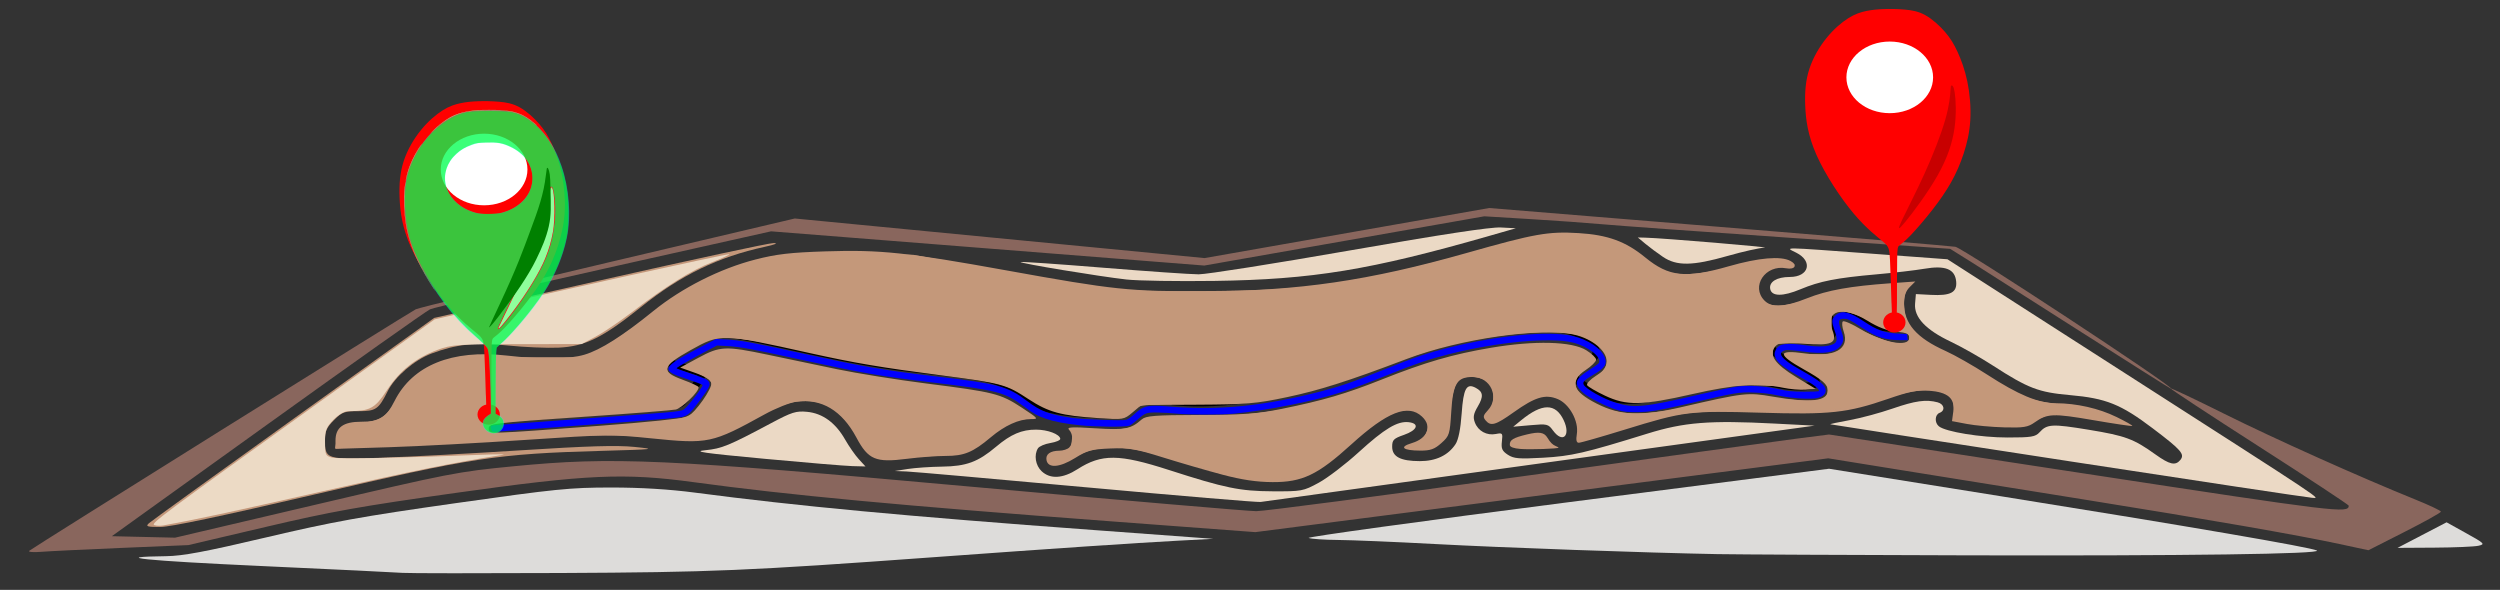 <?xml version="1.0" encoding="UTF-8" standalone="no"?>
<svg
   xmlns:dc="http://purl.org/dc/elements/1.1/"
   xmlns:cc="http://creativecommons.org/ns#"
   xmlns:rdf="http://www.w3.org/1999/02/22-rdf-syntax-ns#"
   xmlns:svg="http://www.w3.org/2000/svg"
   xmlns="http://www.w3.org/2000/svg"
   xmlns:sodipodi="http://sodipodi.sourceforge.net/DTD/sodipodi-0.dtd"
   xmlns:inkscape="http://www.inkscape.org/namespaces/inkscape"
   sodipodi:docname="map.svg"
   inkscape:version="1.0 (4035a4f, 2020-05-01)"
   id="svg2155"
   version="1.1"
   viewBox="0 0 89 21"
   height="21mm"
   width="89mm">
  <rect x="0" y="0" width="89" height="21" fill="#333333" stroke="none"/>
  <defs
     id="defs2149">
    <inkscape:path-effect
       effect="bspline"
       id="path-effect3652"
       is_visible="true"
       lpeversion="1"
       weight="33.333"
       steps="2"
       helper_size="0"
       apply_no_weight="true"
       apply_with_weight="true"
       only_selected="false" />
    <inkscape:path-effect
       effect="bspline"
       id="path-effect3650"
       is_visible="true"
       lpeversion="1"
       weight="33.333"
       steps="2"
       helper_size="0"
       apply_no_weight="true"
       apply_with_weight="true"
       only_selected="false" />
    <inkscape:path-effect
       only_selected="false"
       apply_with_weight="true"
       apply_no_weight="true"
       helper_size="0"
       steps="2"
       weight="33.333"
       lpeversion="1"
       is_visible="true"
       id="path-effect3607"
       effect="bspline" />
    <inkscape:path-effect
       only_selected="false"
       apply_with_weight="true"
       apply_no_weight="true"
       helper_size="0"
       steps="2"
       weight="33.333"
       lpeversion="1"
       is_visible="true"
       id="path-effect3594"
       effect="bspline" />
    <inkscape:path-effect
       only_selected="false"
       apply_with_weight="true"
       apply_no_weight="true"
       helper_size="0"
       steps="2"
       weight="33.333"
       lpeversion="1"
       is_visible="true"
       id="path-effect3556"
       effect="bspline" />
    <inkscape:path-effect
       only_selected="false"
       apply_with_weight="true"
       apply_no_weight="true"
       helper_size="0"
       steps="2"
       weight="33.333"
       lpeversion="1"
       is_visible="true"
       id="path-effect3552"
       effect="bspline" />
    <inkscape:path-effect
       lpeversion="1"
       is_visible="true"
       id="path-effect3548"
       effect="spiro" />
    <inkscape:path-effect
       lpeversion="1"
       is_visible="true"
       id="path-effect3544"
       effect="spiro" />
    <inkscape:path-effect
       only_selected="false"
       apply_with_weight="true"
       apply_no_weight="true"
       helper_size="0"
       steps="2"
       weight="33.333"
       lpeversion="1"
       is_visible="true"
       id="path-effect3160"
       effect="bspline" />
    <inkscape:path-effect
       only_selected="false"
       apply_with_weight="true"
       apply_no_weight="true"
       helper_size="0"
       steps="2"
       weight="33.333"
       lpeversion="1"
       is_visible="true"
       id="path-effect3080"
       effect="bspline" />
    <inkscape:path-effect
       only_selected="false"
       apply_with_weight="true"
       apply_no_weight="true"
       helper_size="0"
       steps="2"
       weight="33.333"
       lpeversion="1"
       is_visible="true"
       id="path-effect3076"
       effect="bspline" />
    <inkscape:path-effect
       only_selected="false"
       apply_with_weight="true"
       apply_no_weight="true"
       helper_size="0"
       steps="2"
       weight="33.333"
       lpeversion="1"
       is_visible="true"
       id="path-effect3072"
       effect="bspline" />
    <inkscape:path-effect
       only_selected="false"
       apply_with_weight="true"
       apply_no_weight="true"
       helper_size="0"
       steps="2"
       weight="33.333"
       lpeversion="1"
       is_visible="true"
       id="path-effect3068"
       effect="bspline" />
    <inkscape:path-effect
       only_selected="false"
       apply_with_weight="true"
       apply_no_weight="true"
       helper_size="0"
       steps="2"
       weight="33.333"
       lpeversion="1"
       is_visible="true"
       id="path-effect3064"
       effect="bspline" />
    <inkscape:path-effect
       only_selected="false"
       apply_with_weight="true"
       apply_no_weight="true"
       helper_size="0"
       steps="2"
       weight="33.333"
       lpeversion="1"
       is_visible="true"
       id="path-effect2748"
       effect="bspline" />
    <inkscape:path-effect
       only_selected="false"
       apply_with_weight="true"
       apply_no_weight="true"
       helper_size="0"
       steps="2"
       weight="33.333"
       lpeversion="1"
       is_visible="true"
       id="path-effect2744"
       effect="bspline" />
  </defs>
  <sodipodi:namedview
     inkscape:window-maximized="0"
     inkscape:window-y="107"
     inkscape:window-x="257"
     inkscape:window-height="1174"
     inkscape:window-width="1898"
     width="53mm"
     showgrid="false"
     inkscape:document-rotation="0"
     inkscape:current-layer="layer1"
     inkscape:document-units="mm"
     inkscape:cy="64.280631"
     inkscape:cx="176.23692"
     inkscape:zoom="4"
     inkscape:pageshadow="2"
     inkscape:pageopacity="0.0"
     borderopacity="1.0"
     bordercolor="#666666"
     pagecolor="#ffffff"
     id="base" />
  <g
     id="layer1"
     inkscape:groupmode="layer"
     inkscape:label="Layer 1">
    <path
       transform="scale(0.265)"
       id="path2930"
       d=""
       style="fill:#ffe0b1;fill-opacity:0.996;stroke:#000000;stroke-width:0.024;stroke-linecap:round;stroke-linejoin:round;stroke-miterlimit:4;stroke-dasharray:none;stroke-opacity:0.129" />
    <path
       transform="scale(0.265)"
       id="path3672"
       d=""
       style="fill:#8fff9c;fill-opacity:1;stroke:none;stroke-width:0;stroke-linecap:round;stroke-linejoin:round;stroke-miterlimit:4;stroke-dasharray:none;stroke-opacity:1" />
    <path
       transform="scale(0.265)"
       id="path3674"
       d=""
       style="fill:#8fff9c;fill-opacity:1;stroke:none;stroke-width:0;stroke-linecap:round;stroke-linejoin:round;stroke-miterlimit:4;stroke-dasharray:none;stroke-opacity:1" />
    <path
       transform="scale(0.265)"
       id="path3676"
       d=""
       style="fill:#8fff9c;fill-opacity:1;stroke:none;stroke-width:0;stroke-linecap:round;stroke-linejoin:round;stroke-miterlimit:4;stroke-dasharray:none;stroke-opacity:1" />
    <path
       transform="scale(0.265)"
       id="path3678"
       d=""
       style="fill:#8fff9c;fill-opacity:1;stroke:none;stroke-width:0;stroke-linecap:round;stroke-linejoin:round;stroke-miterlimit:4;stroke-dasharray:none;stroke-opacity:1" />
    <path
       transform="scale(0.265)"
       id="path3682"
       d=""
       style="fill:#8fff9c;fill-opacity:1;stroke:none;stroke-linecap:round;stroke-linejoin:round;stroke-miterlimit:4;stroke-dasharray:none;stroke-opacity:1" />
    <path
       transform="scale(0.265)"
       id="path3684"
       d=""
       style="fill:#8fff9c;fill-opacity:1;stroke:none;stroke-width:0;stroke-linecap:round;stroke-linejoin:round;stroke-miterlimit:4;stroke-dasharray:none;stroke-opacity:1" />
    <path
       transform="scale(0.265)"
       id="path3686"
       d=""
       style="fill:#8fff9c;fill-opacity:1;stroke:none;stroke-width:0;stroke-linecap:round;stroke-linejoin:round;stroke-miterlimit:4;stroke-dasharray:none;stroke-opacity:1" />
    <path
       transform="scale(0.265)"
       id="path3688"
       d=""
       style="fill:#008000;fill-opacity:1;stroke:none;stroke-width:0;stroke-linecap:round;stroke-linejoin:round;stroke-miterlimit:4;stroke-dasharray:none;stroke-opacity:1" />
    <g
       transform="translate(-89.331,-191.403)"
       id="g3731">
      <path
         style="fill:none;stroke:none;stroke-width:0.265px;stroke-linecap:butt;stroke-linejoin:miter;stroke-opacity:1"
         d="m 89.428,210.942 14.499,-9.074 13.47,-3.181 14.593,1.403 10.103,-1.777 16.932,1.403 c 4.768,4.092 10.999,6.929 17.493,9.542 l -3.087,1.59 c -4.908,-1.091 -12.798,-2.183 -19.27,-3.274 l -20.299,2.619 c -7.172,-0.557 -14.343,-0.943 -21.515,-1.964 h -2.9 l -7.951,1.123 -5.613,1.31 z"
         id="path3526"
         sodipodi:nodetypes="ccccccccccccccc" />
      <path
         style="fill:none;stroke:none;stroke-width:0.265px;stroke-linecap:butt;stroke-linejoin:miter;stroke-opacity:1"
         d="m 93.638,210.054 10.921,-7.834 12.067,-2.713 15.365,1.216 10.033,-1.754 16.464,1.169 14.055,9.027 -18.498,-2.806 -20.112,2.783 -20.556,-1.824 h -4.046 l -3.976,0.374 -9.775,2.292 z"
         id="path3528" />
      <path
         style="fill:none;stroke:none;stroke-width:0.265px;stroke-linecap:butt;stroke-linejoin:miter;stroke-opacity:1"
         d="m 101.075,207.247 c -0.091,-0.12 -0.15,-0.266 -0.167,-0.416 -0.017,-0.15 0.007,-0.305 0.069,-0.443 0.062,-0.138 0.161,-0.259 0.285,-0.346 0.124,-0.087 0.271,-0.14 0.422,-0.152 0.141,-0.011 0.282,0.013 0.422,0.028 0.141,0.015 0.286,0.02 0.419,-0.028 0.089,-0.032 0.169,-0.087 0.236,-0.153 0.067,-0.066 0.123,-0.144 0.17,-0.226 0.095,-0.163 0.159,-0.343 0.248,-0.51 0.157,-0.296 0.391,-0.547 0.659,-0.747 0.268,-0.2 0.571,-0.351 0.885,-0.469 0.405,-0.152 0.831,-0.25 1.263,-0.281 0.617,-0.044 1.234,0.051 1.849,0.12 0.615,0.07 1.244,0.114 1.846,-0.026 0.637,-0.149 1.21,-0.497 1.733,-0.89 0.523,-0.393 1.007,-0.837 1.541,-1.215 1.555,-1.099 3.477,-1.591 5.379,-1.684 3.54,-0.172 7.002,0.957 10.524,1.356 4.185,0.475 8.444,-0.089 12.488,-1.263 1.046,-0.303 2.091,-0.649 3.176,-0.739 0.543,-0.045 1.093,-0.024 1.624,0.098 0.531,0.122 1.041,0.348 1.467,0.687 0.217,0.173 0.413,0.377 0.655,0.514 0.356,0.204 0.785,0.248 1.193,0.204 0.408,-0.045 0.801,-0.173 1.192,-0.297 0.365,-0.116 0.733,-0.23 1.112,-0.281 0.379,-0.051 0.774,-0.038 1.133,0.094 0.084,0.031 0.168,0.07 0.233,0.132 0.032,0.031 0.059,0.068 0.077,0.11 0.017,0.042 0.025,0.087 0.018,0.132 -0.01,0.071 -0.056,0.135 -0.115,0.176 -0.059,0.041 -0.13,0.062 -0.202,0.07 -0.143,0.016 -0.288,-0.018 -0.432,-0.013 -0.175,0.007 -0.351,0.078 -0.467,0.21 -0.058,0.066 -0.099,0.147 -0.117,0.233 -0.018,0.086 -0.011,0.177 0.022,0.258 0.048,0.118 0.149,0.211 0.266,0.262 0.117,0.051 0.249,0.062 0.375,0.048 0.253,-0.03 0.482,-0.159 0.715,-0.263 0.673,-0.302 1.416,-0.408 2.151,-0.47 0.735,-0.062 1.476,-0.085 2.199,-0.232 0.138,-0.028 0.276,-0.061 0.416,-0.065 0.141,-0.005 0.286,0.021 0.402,0.1 0.066,0.045 0.122,0.11 0.14,0.187 0.01,0.04 0.009,0.082 -8.5e-4,0.122 -0.01,0.04 -0.028,0.077 -0.053,0.11 -0.05,0.065 -0.124,0.109 -0.203,0.131 -0.094,0.026 -0.195,0.021 -0.291,0.003 -0.096,-0.018 -0.189,-0.048 -0.284,-0.073 -0.095,-0.025 -0.192,-0.044 -0.289,-0.04 -0.098,0.004 -0.197,0.034 -0.27,0.098 -0.072,0.063 -0.115,0.153 -0.14,0.246 -0.066,0.238 -0.029,0.499 0.076,0.723 0.106,0.224 0.276,0.413 0.471,0.565 0.39,0.305 0.87,0.465 1.312,0.688 0.557,0.281 1.057,0.663 1.587,0.992 0.53,0.329 1.111,0.611 1.734,0.657 0.194,0.014 0.39,0.006 0.585,0.012 0.672,0.021 1.335,0.224 1.918,0.561 0.625,0.362 1.152,0.869 1.742,1.286 0.02,0.014 0.039,0.028 0.056,0.045 0.017,0.017 0.031,0.037 0.037,0.061 0.007,0.027 0.002,0.057 -0.011,0.082 -0.013,0.025 -0.035,0.045 -0.059,0.059 -0.034,0.019 -0.074,0.025 -0.112,0.022 -0.038,-0.003 -0.076,-0.016 -0.11,-0.034 -0.057,-0.03 -0.104,-0.075 -0.152,-0.117 -0.136,-0.119 -0.284,-0.224 -0.433,-0.327 -0.22,-0.153 -0.444,-0.303 -0.69,-0.409 -0.621,-0.27 -1.326,-0.242 -1.988,-0.386 -0.202,-0.044 -0.401,-0.104 -0.607,-0.125 -0.206,-0.021 -0.423,0.002 -0.598,0.113 -0.086,0.055 -0.159,0.129 -0.235,0.198 -0.076,0.069 -0.159,0.134 -0.256,0.165 -0.12,0.038 -0.249,0.022 -0.374,0.012 -0.299,-0.025 -0.6,-0.014 -0.9,-0.023 -0.358,-0.011 -0.715,-0.051 -1.064,-0.129 -0.2,-0.044 -0.398,-0.101 -0.596,-0.152 -0.044,-0.011 -0.09,-0.023 -0.129,-0.046 -0.02,-0.012 -0.038,-0.026 -0.052,-0.044 -0.014,-0.018 -0.025,-0.039 -0.029,-0.062 -0.004,-0.022 -0.002,-0.045 0.007,-0.065 0.008,-0.021 0.022,-0.039 0.04,-0.052"
         id="path3542"
         inkscape:path-effect="#path-effect3544"
         inkscape:original-d="m 101.07465,207.24747 c 0.20295,-0.45187 0.40562,-0.904 0.60804,-1.35639 0.20242,-0.4524 0.56153,2.6e-4 0.8419,0 0.28037,-2.7e-4 0.4368,-0.59219 0.65481,-0.88867 0.21801,-0.29649 1.02925,-0.81046 1.54348,-1.21608 0.51423,-0.40562 0.84216,-0.18682 1.26285,-0.28063 0.42068,-0.0938 2.4636,0.0626 3.695,0.0935 1.2314,0.0309 2.18297,-1.4029 3.27405,-2.10475 1.09109,-0.70184 3.58613,-1.12226 5.3788,-1.68379 1.79267,-0.56153 7.01609,0.90452 10.52374,1.35639 3.50765,0.45187 8.32571,-0.84164 12.48817,-1.26285 4.16246,-0.42122 4.17857,0.0314 6.26747,0.0468 2.08889,0.0153 0.4368,0.34326 0.65481,0.51449 0.218,0.17124 1.59052,-0.0621 2.38538,-0.0935 0.79486,-0.0314 1.49697,-0.12446 2.24506,-0.18709 0.74809,-0.0626 0.21854,0.24972 0.32741,0.37418 0.10887,0.12446 -0.49864,0.15617 -0.74836,0.23386 -0.24971,0.0777 -0.37391,0.46799 -0.56126,0.70158 -0.18736,0.2336 0.90452,0.0314 1.35639,0.0468 0.45187,0.0153 2.90014,-0.46746 4.34981,-0.70159 1.44967,-0.23412 0.54594,0.0237 0.81851,0.0351 0.27258,0.0114 0.0938,0.12499 0.14032,0.18709 0.0465,0.0621 -0.17123,0.24192 -0.25725,0.36249 -0.086,0.12056 -0.75588,-0.008 -1.13422,-0.0117 -0.37834,-0.004 -0.0933,0.16397 -0.14032,0.24556 -0.047,0.0816 1.23973,1.31768 1.8592,1.97612 0.61946,0.65844 2.21414,1.09941 3.32082,1.64872 1.10668,0.54931 0.39003,0.008 0.58465,0.0117 0.19462,0.004 1.27871,0.37444 1.91766,0.56127 0.63896,0.18682 1.16177,0.85775 1.74226,1.28623 0.58049,0.42848 0.0626,0.0704 0.0936,0.10524 0.0309,0.0348 -0.0465,0.0938 -0.0702,0.14032 -0.0237,0.0465 -0.14785,-0.008 -0.22217,-0.0117 -0.0743,-0.004 -0.10107,-0.0777 -0.15201,-0.11693 -0.0509,-0.0392 -0.28816,-0.218 -0.43264,-0.3274 -0.14448,-0.1094 -0.45966,-0.27257 -0.68989,-0.40926 -0.23023,-0.13668 -1.32495,-0.25698 -1.98782,-0.38587 -0.66287,-0.12889 -0.80265,-0.008 -1.20438,-0.0117 -0.40173,-0.004 -0.32714,0.24192 -0.49111,0.36248 -0.16397,0.12057 -0.24918,0.008 -0.37417,0.0117 -0.125,0.004 -0.59998,-0.0153 -0.90037,-0.0234 -0.30038,-0.008 -0.70911,-0.0855 -1.06406,-0.12863 -0.35496,-0.0431 -0.39731,-0.10107 -0.59635,-0.15201 -0.19905,-0.0509 -0.14005,-0.10107 -0.21048,-0.152 -0.0704,-0.0509 0.0314,-0.0777 0.0468,-0.11694" />
      <path
         style="fill:none;stroke:none;stroke-width:0.265px;stroke-linecap:butt;stroke-linejoin:miter;stroke-opacity:1"
         d="m 158.219,205.926 c 0.083,-0.015 0.159,-0.062 0.21,-0.129 0.029,-0.038 0.05,-0.081 0.061,-0.128 0.01,-0.046 0.01,-0.095 -0.002,-0.141 -0.016,-0.059 -0.051,-0.112 -0.094,-0.155 -0.044,-0.043 -0.096,-0.076 -0.151,-0.102 -0.092,-0.045 -0.192,-0.074 -0.292,-0.094 -0.281,-0.056 -0.575,-0.045 -0.854,0.023 -0.266,0.065 -0.516,0.181 -0.772,0.281 -0.416,0.161 -0.848,0.279 -1.286,0.362 -0.631,0.121 -1.275,0.172 -1.918,0.175 -0.378,0.002 -0.757,-0.012 -1.134,-0.035 -0.799,-0.049 -1.6,-0.141 -2.397,-0.07 -1.712,0.152 -3.287,1.04 -4.993,1.251 -0.469,0.058 -0.943,0.064 -1.415,0.035 -0.093,-0.006 -0.187,-0.013 -0.273,-0.047 -0.043,-0.017 -0.084,-0.041 -0.118,-0.072 -0.034,-0.031 -0.062,-0.071 -0.076,-0.115 -0.018,-0.055 -0.016,-0.115 0.002,-0.17 0.018,-0.055 0.051,-0.104 0.091,-0.145 0.066,-0.068 0.152,-0.114 0.241,-0.146 0.089,-0.033 0.182,-0.053 0.274,-0.076 0.168,-0.042 0.337,-0.095 0.511,-0.095 0.087,-3.8e-4 0.174,0.013 0.255,0.045 0.081,0.032 0.154,0.085 0.205,0.156 0.04,0.055 0.065,0.12 0.105,0.175 0.072,0.098 0.192,0.159 0.313,0.157 0.121,-0.002 0.24,-0.067 0.306,-0.169 0.049,-0.076 0.068,-0.167 0.07,-0.257 0.004,-0.197 -0.07,-0.388 -0.164,-0.561 -0.091,-0.167 -0.207,-0.329 -0.374,-0.421 -0.144,-0.079 -0.315,-0.099 -0.477,-0.075 -0.162,0.023 -0.316,0.088 -0.458,0.169 -0.277,0.157 -0.513,0.376 -0.772,0.561 -0.151,0.108 -0.315,0.207 -0.498,0.239 -0.091,0.016 -0.187,0.015 -0.276,-0.011 -0.089,-0.025 -0.172,-0.075 -0.232,-0.147 -0.059,-0.071 -0.093,-0.163 -0.096,-0.255 -0.002,-0.092 0.028,-0.185 0.084,-0.259 0.038,-0.051 0.088,-0.092 0.135,-0.135 0.047,-0.043 0.093,-0.089 0.122,-0.146 0.028,-0.056 0.038,-0.12 0.035,-0.182 -0.004,-0.062 -0.021,-0.123 -0.046,-0.181 -0.072,-0.168 -0.211,-0.31 -0.384,-0.369 -0.086,-0.03 -0.18,-0.039 -0.27,-0.024 -0.09,0.015 -0.177,0.053 -0.246,0.113 -0.107,0.091 -0.169,0.225 -0.199,0.362 -0.058,0.264 -0.006,0.537 0,0.807 0.008,0.344 -0.065,0.703 -0.281,0.971 -0.136,0.169 -0.324,0.293 -0.528,0.366 -0.204,0.073 -0.425,0.095 -0.641,0.078 -0.172,-0.013 -0.343,-0.051 -0.503,-0.117 -0.056,-0.023 -0.113,-0.051 -0.156,-0.093 -0.022,-0.021 -0.04,-0.046 -0.052,-0.074 -0.012,-0.028 -0.018,-0.059 -0.014,-0.089 0.004,-0.033 0.018,-0.064 0.039,-0.09 0.021,-0.026 0.047,-0.046 0.076,-0.062 0.058,-0.032 0.124,-0.045 0.189,-0.058 0.094,-0.02 0.189,-0.041 0.279,-0.075 0.09,-0.034 0.177,-0.081 0.247,-0.147 0.057,-0.053 0.105,-0.121 0.117,-0.199 0.009,-0.054 -5.6e-4,-0.11 -0.022,-0.16 -0.021,-0.05 -0.055,-0.095 -0.095,-0.132 -0.108,-0.102 -0.259,-0.151 -0.407,-0.155 -0.149,-0.004 -0.296,0.033 -0.435,0.085 -0.539,0.202 -0.966,0.617 -1.38,1.017 -0.547,0.53 -1.125,1.068 -1.847,1.31 -0.564,0.188 -1.176,0.18 -1.766,0.105 -1.097,-0.139 -2.153,-0.497 -3.204,-0.842 -0.282,-0.093 -0.565,-0.185 -0.854,-0.257 -0.352,-0.089 -0.715,-0.148 -1.078,-0.136 -0.363,0.012 -0.728,0.1 -1.039,0.288 -0.157,0.095 -0.298,0.215 -0.457,0.307 -0.08,0.046 -0.163,0.085 -0.252,0.109 -0.089,0.024 -0.182,0.032 -0.273,0.017 -0.129,-0.022 -0.248,-0.092 -0.339,-0.187 -0.059,-0.062 -0.108,-0.135 -0.134,-0.216 -0.026,-0.082 -0.027,-0.172 0.005,-0.251 0.033,-0.082 0.1,-0.148 0.178,-0.19 0.078,-0.042 0.167,-0.061 0.255,-0.067 0.092,-0.006 0.185,0.003 0.276,-0.012 0.045,-0.007 0.09,-0.021 0.13,-0.044 0.04,-0.023 0.075,-0.056 0.097,-0.096 0.023,-0.043 0.03,-0.093 0.023,-0.142 -0.007,-0.048 -0.027,-0.094 -0.054,-0.134 -0.056,-0.08 -0.14,-0.135 -0.226,-0.18 -0.273,-0.145 -0.583,-0.219 -0.891,-0.215 -0.309,0.005 -0.616,0.088 -0.886,0.238 -0.251,0.14 -0.467,0.334 -0.687,0.52 -0.22,0.186 -0.449,0.367 -0.717,0.474 -0.269,0.107 -0.562,0.133 -0.852,0.136 -0.289,0.003 -0.579,-0.017 -0.867,0.004 -0.354,0.025 -0.702,0.111 -1.057,0.127 -0.177,0.008 -0.356,-0.001 -0.529,-0.044 -0.172,-0.043 -0.338,-0.119 -0.472,-0.235 -0.127,-0.11 -0.222,-0.251 -0.304,-0.397 -0.082,-0.146 -0.151,-0.299 -0.234,-0.445 -0.147,-0.255 -0.339,-0.485 -0.574,-0.662 -0.235,-0.177 -0.514,-0.298 -0.806,-0.332 -0.304,-0.035 -0.614,0.024 -0.902,0.131 -0.287,0.107 -0.555,0.26 -0.817,0.419 -0.449,0.271 -0.893,0.562 -1.391,0.725 -0.213,0.069 -0.433,0.114 -0.655,0.14 -0.984,0.115 -1.969,-0.144 -2.958,-0.199 -0.584,-0.032 -1.17,0.006 -1.754,0.047 -1.461,0.101 -2.922,0.211 -4.385,0.292 -1.344,0.075 -2.689,0.125 -4.034,0.152"
         id="path3546"
         inkscape:path-effect="#path-effect3548"
         inkscape:original-d="m 158.21858,205.92621 c 0.0704,-0.0426 0.14056,-0.0855 0.21044,-0.12868 0.0699,-0.0431 0.0392,-0.17903 0.0585,-0.26894 0.0192,-0.0899 -0.16344,-0.17123 -0.24556,-0.25724 -0.0821,-0.086 -0.19462,-0.0621 -0.29232,-0.0936 -0.0977,-0.0314 -0.5688,0.0159 -0.8536,0.0234 -0.28479,0.008 -0.51422,0.18735 -0.77174,0.28063 -0.25751,0.0933 -0.85722,0.24192 -1.28623,0.36249 -0.42901,0.12056 -1.27818,0.11719 -1.91766,0.17539 -0.63948,0.0582 -0.75588,-0.0231 -1.13422,-0.0351 -0.37834,-0.012 -1.59779,-0.0465 -2.39708,-0.0702 -0.79929,-0.0237 -3.32835,0.83437 -4.99293,1.25115 -1.66457,0.41679 -0.94297,0.0237 -1.41485,0.0351 -0.47189,0.0114 -0.31155,-0.15564 -0.46773,-0.23386 -0.15617,-0.0782 0.0626,-0.21021 0.0935,-0.31571 0.0309,-0.10551 0.34326,-0.14785 0.51449,-0.22217 0.17124,-0.0743 0.64728,0.0704 0.97052,0.10524 0.32325,0.0348 0.0704,0.11719 0.10524,0.17539 0.0348,0.0582 0.41342,-0.008 0.61973,-0.0117 0.20632,-0.004 0.047,-0.17124 0.0702,-0.25725 0.0231,-0.086 -0.10887,-0.37391 -0.1637,-0.56126 -0.0548,-0.18736 -0.24919,-0.28037 -0.37418,-0.42095 -0.12499,-0.14059 -0.62336,0.0626 -0.93544,0.0935 -0.31208,0.0309 -0.51423,0.37444 -0.77174,0.56127 -0.25752,0.18682 -0.67014,0.0548 -1.0056,0.0819 -0.33547,0.027 -0.008,-0.34273 -0.0117,-0.5145 -0.004,-0.17176 0.17176,-0.18682 0.25725,-0.28063 0.0855,-0.0938 -0.008,-0.24139 -0.0117,-0.36248 -0.004,-0.1211 -0.59998,-0.18683 -0.90037,-0.28064 -0.30038,-0.0938 -0.13226,0.24192 -0.19878,0.36249 -0.0665,0.12056 2.7e-4,0.53814 0,0.80682 -2.6e-4,0.26867 -0.18682,0.64727 -0.28063,0.97052 -0.0938,0.32324 -0.77927,0.29649 -1.16931,0.44433 -0.39003,0.14785 -0.33493,-0.0777 -0.5028,-0.11693 -0.16786,-0.0392 -0.14784,-0.17123 -0.22217,-0.25724 -0.0743,-0.086 0.20295,-0.14005 0.30402,-0.21048 0.10108,-0.0704 0.35106,-0.14784 0.52619,-0.22217 0.17513,-0.0743 0.0782,-0.13225 0.11693,-0.19878 0.0387,-0.0665 -0.0777,-0.19462 -0.11693,-0.29232 -0.0392,-0.0977 -0.561,-0.0465 -0.8419,-0.0702 -0.2809,-0.0237 -0.91959,0.67846 -1.37978,1.01729 -0.46019,0.33884 -1.2314,0.87335 -1.8475,1.30962 -0.6161,0.43628 -1.17683,0.0704 -1.76565,0.10524 -0.58881,0.0348 -2.13566,-0.561 -3.20389,-0.8419 -1.06823,-0.28089 -0.5688,-0.17123 -0.85359,-0.25724 -0.2848,-0.086 -1.4107,0.1016 -2.11644,0.152 -0.70575,0.0504 -0.65455,0.2887 -0.98222,0.43265 -0.32767,0.14395 -0.2258,-0.12446 -0.3391,-0.18709 -0.11329,-0.0626 -0.0855,-0.31155 -0.12862,-0.46772 -0.0431,-0.15617 0.28869,-0.17124 0.43264,-0.25725 0.14395,-0.086 0.33547,-0.10108 0.5028,-0.15201 0.16734,-0.0509 -0.17123,-0.30375 -0.25724,-0.45603 -0.086,-0.15227 -1.18464,0.0159 -1.77735,0.0234 -0.59271,0.008 -0.93517,0.66287 -1.40316,0.99391 -0.46799,0.33104 -1.14566,0.0938 -1.71888,0.14032 -0.57322,0.0465 -1.37172,-0.10108 -2.05797,-0.15201 -0.68626,-0.0509 -0.35832,-0.56101 -0.53788,-0.8419 -0.17956,-0.2809 -0.91959,-0.66234 -1.37978,-0.99391 -0.46019,-0.33157 -1.14566,0.36665 -1.71888,0.54957 -0.57322,0.18293 -0.92738,0.48358 -1.39147,0.72497 -0.46409,0.24139 -0.43628,0.0938 -0.65481,0.14032 -0.21854,0.0465 -1.97196,-0.13226 -2.95834,-0.19878 -0.98638,-0.0665 -1.16904,0.0314 -1.75396,0.0468 -0.58492,0.0153 -2.92299,0.19515 -4.38489,0.29232 -1.46189,0.0972 -2.68914,0.10161 -4.0341,0.15201" />
      <path
         style="fill:none;stroke:#000000;stroke-width:0.265;stroke-linecap:butt;stroke-linejoin:miter;stroke-miterlimit:4;stroke-dasharray:none;stroke-opacity:1"
         d="m 106.627,206.342 c 2.249,-0.165 4.498,-0.331 5.656,-0.413 1.158,-0.083 1.224,-0.083 1.388,-0.263 0.164,-0.181 0.426,-0.542 0.554,-0.737 0.128,-0.196 0.123,-0.226 -0.111,-0.307 -0.234,-0.081 -0.697,-0.214 -0.918,-0.302 -0.221,-0.088 -0.199,-0.132 0.081,-0.3 0.28,-0.168 0.817,-0.46 1.101,-0.606 0.284,-0.146 0.32,-0.146 0.499,-0.142 0.179,0.004 0.504,0.012 1.51,0.223 1.006,0.211 2.693,0.624 4.275,0.871 1.582,0.247 3.059,0.327 3.9,0.544 0.841,0.218 1.044,0.573 1.439,0.802 0.394,0.229 0.978,0.331 1.521,0.388 0.543,0.058 1.045,0.072 1.355,0.069 0.31,-0.003 0.429,-0.022 0.543,-0.109 0.114,-0.087 0.225,-0.241 0.379,-0.331 0.154,-0.09 0.353,-0.114 0.81,-0.076 0.458,0.039 1.174,0.141 2.296,0.05 1.122,-0.091 2.649,-0.375 3.803,-0.724 1.155,-0.349 1.937,-0.762 2.846,-1.076 0.908,-0.314 1.942,-0.529 2.724,-0.655 0.783,-0.125 1.315,-0.161 1.734,-0.169 0.419,-0.008 0.725,0.011 0.983,0.059 0.258,0.048 0.467,0.125 0.645,0.223 0.178,0.098 0.324,0.216 0.412,0.332 0.088,0.116 0.118,0.229 0.095,0.317 -0.024,0.088 -0.101,0.151 -0.234,0.233 -0.134,0.081 -0.324,0.181 -0.437,0.272 -0.113,0.091 -0.149,0.174 -0.112,0.27 0.037,0.097 0.148,0.207 0.389,0.356 0.241,0.149 0.613,0.336 0.973,0.431 0.36,0.095 0.707,0.098 1.167,0.031 0.46,-0.066 1.033,-0.201 1.542,-0.323 0.508,-0.121 0.952,-0.229 1.268,-0.289 0.316,-0.061 0.503,-0.074 0.706,-0.073 0.203,0.001 0.42,0.018 0.686,0.066 0.266,0.048 0.58,0.128 0.894,0.164 0.314,0.036 0.628,0.028 0.806,-0.015 0.178,-0.043 0.219,-0.12 0.168,-0.213 -0.051,-0.094 -0.194,-0.204 -0.353,-0.302 -0.158,-0.098 -0.332,-0.183 -0.521,-0.289 -0.189,-0.106 -0.393,-0.233 -0.521,-0.342 -0.128,-0.109 -0.181,-0.2 -0.183,-0.294 -0.003,-0.094 0.044,-0.19 0.153,-0.237 0.109,-0.047 0.28,-0.044 0.492,-0.015 0.212,0.029 0.466,0.084 0.723,0.095 0.258,0.011 0.519,-0.022 0.668,-0.105 0.149,-0.083 0.185,-0.215 0.171,-0.344 -0.014,-0.129 -0.077,-0.256 -0.121,-0.361 -0.044,-0.105 -0.069,-0.187 -0.021,-0.27 0.048,-0.083 0.169,-0.166 0.317,-0.154 0.148,0.011 0.321,0.116 0.528,0.259 0.207,0.143 0.446,0.325 0.736,0.42 0.289,0.095 0.628,0.103 0.967,0.112"
         id="path3550"
         inkscape:path-effect="#path-effect3552"
         inkscape:original-d="m 106.62708,206.34192 c 2.24922,-0.1651 4.49818,-0.33046 6.74688,-0.49609 0.0664,2.7e-4 0.13255,2.7e-4 0.19843,0 0.2621,-0.36079 0.52392,-0.72183 0.78549,-1.08314 -0.005,-0.03 -0.0108,-0.0604 -0.0165,-0.0909 -0.46277,-0.13203 -0.92578,-0.26432 -1.38906,-0.39687 0.0223,-0.0438 0.0444,-0.0879 0.0661,-0.13229 0.53771,-0.29189 1.07514,-0.58403 1.61231,-0.87644 0.0306,2.7e-4 0.0664,2.7e-4 0.0992,0 0.32548,0.009 0.65069,0.0168 0.97565,0.0248 1.68702,0.41369 3.3737,0.82709 5.06015,1.24024 1.47755,0.0802 2.95478,0.16012 4.43177,0.23978 0.20422,0.3558 0.40817,0.71133 0.61185,1.0666 0.58457,0.10224 1.16885,0.20421 1.75287,0.30592 0.50188,0.014 1.00348,0.0278 1.50482,0.0413 0.11877,-0.019 0.23728,-0.0383 0.35553,-0.0579 0.11051,-0.15408 0.22075,-0.30842 0.33073,-0.46302 0.1987,-0.0246 0.39714,-0.0494 0.59531,-0.0744 0.71686,0.10224 1.43343,0.20422 2.14974,0.30593 1.52716,-0.28362 3.054,-0.56749 4.5806,-0.85163 0.783,-0.41316 1.56572,-0.82656 2.34818,-1.24024 1.03381,-0.21471 2.06732,-0.42968 3.10058,-0.64492 0.5322,-0.0356 1.06411,-0.0714 1.59577,-0.10748 0.3062,0.0195 0.61211,0.0388 0.91777,0.0579 0.20973,0.0774 0.41919,0.15461 0.62839,0.23151 0.14634,0.11878 0.29241,0.23729 0.43822,0.35554 0.0306,0.11326 0.0609,0.22626 0.0909,0.339 -0.0769,0.0636 -0.15408,0.12704 -0.23151,0.19016 -0.18991,0.0995 -0.38008,0.19871 -0.57051,0.29766 -0.0356,0.083 -0.0714,0.16563 -0.10749,0.24805 0.11051,0.11051 0.22075,0.22075 0.33073,0.33073 0.37234,0.18768 0.74441,0.37509 1.11621,0.56224 0.34754,0.003 0.6948,0.006 1.0418,0.008 0.57354,-0.13479 1.14679,-0.26983 1.71979,-0.40514 0.444,-0.10723 0.88772,-0.21471 1.33118,-0.32246 0.18769,-0.0135 0.3751,-0.0273 0.56224,-0.0413 0.218,0.0168 0.43573,0.0333 0.65319,0.0496 0.31447,0.0802 0.62865,0.16011 0.94258,0.23977 0.31446,-0.008 0.62865,-0.0163 0.94258,-0.0248 0.0416,-0.0769 0.083,-0.15407 0.12402,-0.23151 -0.14305,-0.10998 -0.28636,-0.22022 -0.42994,-0.33073 -0.17337,-0.0852 -0.34701,-0.17061 -0.5209,-0.25631 -0.20369,-0.12652 -0.40764,-0.2533 -0.61185,-0.38034 -0.0521,-0.0907 -0.10447,-0.18164 -0.1571,-0.27285 0.0471,-0.0962 0.094,-0.19266 0.14056,-0.28939 0.17115,0.003 0.34202,0.006 0.51263,0.008 0.25383,0.0554 0.50739,0.11051 0.76068,0.16537 0.2621,-0.0328 0.52392,-0.0659 0.78548,-0.0992 0.0361,-0.13203 0.0719,-0.26432 0.10749,-0.39687 -0.0631,-0.12652 -0.12652,-0.2533 -0.19017,-0.38034 -0.0246,-0.0824 -0.0494,-0.1651 -0.0744,-0.24805 0.12154,-0.0824 0.24281,-0.1651 0.36381,-0.24805 0.1739,0.105 0.34753,0.20973 0.5209,0.3142 0.24004,0.18216 0.47982,0.36406 0.71933,0.5457 0.33927,0.009 0.67826,0.0168 1.01699,0.0248" />
      <path
         style="fill:none;stroke:none;stroke-width:0.265px;stroke-linecap:butt;stroke-linejoin:miter;stroke-opacity:1"
         d="m 89.428,210.942 c 3.705,0.197 7.409,0.395 10.882,0.559 3.473,0.164 6.758,0.298 10.65,0.209 3.892,-0.088 8.411,-0.397 12.333,-0.686 3.922,-0.29 7.245,-0.56 10.178,-0.604 2.933,-0.044 5.474,0.138 8.145,0.273 2.671,0.135 5.471,0.223 9.252,0.29 3.781,0.066 8.544,0.11 12.468,0.084 3.924,-0.026 7.01,-0.122 9.369,-0.199 2.359,-0.077 3.992,-0.135 4.793,-0.172 0.801,-0.036 0.776,-0.049 0.416,-0.252 -0.36,-0.203 -1.051,-0.594 -1.744,-0.985"
         id="path3554"
         inkscape:path-effect="#path-effect3556"
         inkscape:original-d="m 89.42838,210.94247 c 3.704693,0.19756 7.409121,0.39486 11.11329,0.5919 3.24147,0.13256 6.52665,0.26485 9.78958,0.39688 4.52032,-0.30842 9.04019,-0.6171 13.55989,-0.92604 3.32393,-0.27011 6.64746,-0.54047 9.9708,-0.81109 2.54165,0.18243 5.08293,0.3646 7.624,0.5465 2.80049,0.0885 5.60061,0.17665 8.40052,0.26459 4.76286,0.0444 9.52526,0.0884 14.2875,0.13229 3.08607,-0.0959 6.17175,-0.19212 9.25723,-0.28857 1.63295,-0.0579 3.26558,-0.11604 4.89797,-0.17445 -0.03,-0.0135 -0.0548,-0.0273 -0.0827,-0.0413 -0.69152,-0.39111 -1.38328,-0.78246 -2.07532,-1.17409" />
      <path
         style="fill:#c4987b;fill-opacity:1;stroke:none;stroke-width:1.002;stroke-linecap:round;stroke-linejoin:round;stroke-miterlimit:4;stroke-dasharray:none;stroke-opacity:1"
         d="m 501.318,786.043 c -2.042,-0.54 -5.622,-1.579 -7.955,-2.308 -3.715,-1.162 -4.598,-1.312 -7.103,-1.211 -2.514,0.101 -3.088,0.257 -4.738,1.283 -2.068,1.286 -3.625,1.403 -3.836,0.289 -0.151,-0.793 0.493,-1.267 1.729,-1.274 0.496,-0.003 1.092,-0.196 1.326,-0.43 0.552,-0.552 0.543,-1.786 -0.018,-2.369 -0.362,-0.377 0.268,-0.415 3.492,-0.212 4.043,0.255 4.767,0.117 6.268,-1.195 0.556,-0.486 1.737,-0.577 7.778,-0.596 5.919,-0.019 7.78,-0.156 11.011,-0.814 5.61,-1.141 8.639,-2.03 13.435,-3.939 5.851,-2.33 9.503,-3.393 14.672,-4.27 5.875,-0.997 10.879,-0.869 12.818,0.33 0.729,0.45 1.325,1.023 1.325,1.273 0,0.25 -0.636,0.876 -1.414,1.39 -2.257,1.494 -1.808,2.832 1.516,4.518 3.142,1.594 5.911,1.715 11.212,0.493 8.621,-1.988 9.009,-2.033 12.443,-1.44 5.087,0.878 7.356,0.62 7.356,-0.834 0,-0.807 -0.719,-1.438 -3.242,-2.847 -3.555,-1.985 -3.528,-2.653 0.085,-2.139 4.066,0.578 6.124,-0.558 5.299,-2.925 -0.211,-0.606 -0.263,-1.217 -0.114,-1.359 0.148,-0.141 1.257,0.344 2.463,1.078 2.972,1.809 6.469,2.417 6.469,1.124 0,-0.536 -0.336,-0.694 -1.765,-0.832 -1.21,-0.116 -2.433,-0.582 -3.89,-1.482 -3.308,-2.042 -5.687,-1.387 -4.675,1.287 0.673,1.779 -0.025,2.099 -3.977,1.821 -2.757,-0.194 -3.276,-0.142 -3.703,0.372 -0.918,1.106 -0.064,2.356 2.794,4.091 l 2.621,1.591 -1.333,0.111 c -0.733,0.061 -2.123,-0.058 -3.089,-0.265 -3.142,-0.674 -6.393,-0.443 -12.127,0.861 -6.813,1.549 -8.834,1.585 -11.738,0.212 -1.192,-0.564 -2.272,-1.194 -2.4,-1.401 -0.128,-0.208 0.406,-0.779 1.195,-1.277 1.129,-0.713 1.427,-1.114 1.427,-1.921 0,-1.421 -1.891,-3.003 -4.269,-3.574 -4.388,-1.053 -15.437,0.527 -22.539,3.222 -7.926,3.008 -11.703,4.213 -16.149,5.153 -4.124,0.871 -5.364,0.975 -12.072,1.012 l -7.476,0.041 -1.181,0.994 c -1.168,0.983 -1.221,0.991 -4.62,0.769 -4.992,-0.327 -6.676,-0.786 -9.367,-2.554 -3.028,-1.989 -3.492,-2.116 -11.599,-3.175 -8.304,-1.085 -11.754,-1.67 -17.854,-3.024 -11.806,-2.621 -11.92,-2.623 -15.91,-0.395 -3.927,2.193 -4.115,2.889 -1.082,3.995 1.178,0.43 2.142,0.883 2.142,1.007 0,0.647 -2.259,2.833 -3.097,2.997 -0.533,0.105 -5.742,0.518 -11.576,0.919 -13.368,0.918 -13.685,0.958 -13.543,1.694 0.133,0.69 -0.264,0.702 15.003,-0.44 6.053,-0.453 11.328,-0.996 11.721,-1.206 1.044,-0.559 3.333,-3.817 3.193,-4.545 -0.076,-0.396 -0.861,-0.886 -2.15,-1.343 l -2.03,-0.72 2.431,-1.313 c 2.925,-1.58 3.623,-1.611 9.351,-0.409 2.37,0.497 6.536,1.368 9.258,1.936 2.722,0.568 8.132,1.434 12.021,1.926 9.124,1.153 9.971,1.367 12.802,3.226 2.285,1.501 2.328,1.555 1.224,1.555 -1.595,0 -3.493,0.864 -5.363,2.439 -2.401,2.024 -3.576,2.51 -6.058,2.51 -1.212,0 -3.572,0.176 -5.245,0.39 -4.171,0.535 -5.171,0.112 -6.753,-2.857 -1.942,-3.643 -4.687,-5.28 -8.075,-4.816 -0.861,0.118 -2.772,0.88 -4.246,1.693 -7.089,3.911 -7.552,4.009 -15.26,3.225 -5.251,-0.534 -6.036,-0.524 -16.799,0.206 -6.21,0.421 -14.51,0.866 -18.445,0.988 l -7.154,0.221 v -1.116 c 0,-1.77 1.039,-2.531 3.457,-2.531 2.49,0 3.332,-0.527 4.489,-2.81 2.418,-4.772 7.703,-6.914 15.01,-6.083 4.856,0.552 8.382,0.513 10.505,-0.118 2.15,-0.639 5.119,-2.522 9.233,-5.858 3.839,-3.113 8.957,-5.697 13.698,-6.916 2.841,-0.731 4.694,-0.947 9.435,-1.101 7.357,-0.239 10.928,0.137 24.329,2.561 14.49,2.621 16.46,2.828 26.693,2.797 12.544,-0.037 22.007,-1.423 35.108,-5.141 9.145,-2.595 10.952,-2.916 15.037,-2.67 3.918,0.237 6.328,1.115 8.949,3.263 3.194,2.617 5.436,2.854 11.253,1.186 4.006,-1.148 6.967,-1.401 8.267,-0.706 0.997,0.534 0.602,1.209 -0.576,0.984 -2.807,-0.537 -4.804,2.45 -2.907,4.348 0.99,0.99 2.653,0.896 5.719,-0.323 2.724,-1.083 5.713,-1.62 11.213,-2.014 l 3.32,-0.238 -0.757,0.757 c -0.524,0.524 -0.757,1.197 -0.757,2.188 0,2.72 1.673,4.635 5.585,6.392 1.225,0.55 3.736,1.978 5.581,3.173 4.201,2.722 6.856,3.832 9.186,3.843 2.842,0.013 5.807,0.684 8.204,1.857 1.219,0.596 2.167,1.134 2.107,1.194 -0.06,0.06 -2.41,-0.288 -5.222,-0.773 -5.406,-0.933 -6.207,-0.903 -7.892,0.297 -0.907,0.646 -1.483,0.74 -4.087,0.67 -1.668,-0.045 -3.929,-0.252 -5.026,-0.46 l -1.994,-0.378 0.173,-1.289 c 0.237,-1.767 -0.712,-2.592 -3.22,-2.8 -1.528,-0.127 -2.613,0.089 -5.563,1.106 -5.478,1.888 -7.712,2.129 -17.167,1.849 -9.481,-0.28 -10.195,-0.19 -18.27,2.301 -3.1,0.956 -5.841,1.739 -6.09,1.739 -0.317,0 -0.396,-0.356 -0.262,-1.179 0.279,-1.718 -0.989,-4.032 -2.572,-4.693 -1.657,-0.692 -3.029,-0.281 -5.905,1.771 -2.448,1.747 -3.088,1.93 -3.789,1.086 -0.371,-0.447 -0.318,-0.68 0.31,-1.349 1.62,-1.725 0.367,-4.475 -2.04,-4.475 -2.105,0 -2.643,0.876 -2.877,4.679 -0.187,3.039 -0.25,3.24 -1.331,4.206 -0.914,0.817 -1.461,1.013 -2.809,1.009 -2.377,-0.008 -2.922,-0.481 -1.162,-1.008 2.154,-0.645 2.772,-2.259 1.366,-3.569 -1.869,-1.741 -4.67,-0.638 -9.479,3.733 -4.515,4.104 -6.591,5.097 -10.607,5.075 -2.115,-0.012 -4.105,-0.308 -6.718,-0.998 z"
         id="path3560"
         transform="scale(0.265)" />
      <path
         style="fill:#c4987b;fill-opacity:0.996;stroke:none;stroke-width:0.354;stroke-linecap:round;stroke-linejoin:round;stroke-miterlimit:4;stroke-dasharray:none;stroke-opacity:1"
         d="m 357.08,792.586 c 0.285,-0.266 9.03,-6.585 19.433,-14.042 l 18.915,-13.559 22.274,-5.039 c 12.251,-2.771 22.751,-5.031 23.335,-5.021 0.651,0.011 0.187,0.207 -1.2,0.508 -6.273,1.361 -11.296,3.805 -16.654,8.105 -5.127,4.114 -7.49,5.278 -11.049,5.44 -1.528,0.07 -4.583,-0.059 -6.79,-0.287 -4.395,-0.453 -6.884,-0.192 -10.287,1.081 -2.28,0.853 -4.893,3.098 -5.871,5.044 -1.234,2.456 -1.585,2.697 -3.923,2.697 -1.919,0 -2.206,0.105 -3.304,1.202 -0.957,0.957 -1.202,1.484 -1.202,2.584 0,2.699 0.074,2.723 7.639,2.467 3.674,-0.124 12.089,-0.574 18.701,-0.999 8.976,-0.578 12.827,-0.693 15.203,-0.455 3.046,0.305 2.858,0.328 -4.419,0.533 -14.015,0.396 -17.254,0.887 -38.417,5.832 -12.652,2.956 -19.466,4.392 -20.847,4.392 -1.752,0 -1.976,-0.071 -1.534,-0.483 z"
         id="path3562"
         transform="scale(0.265)" />
      <path
         style="fill:#c4987b;fill-opacity:0.996;stroke:none;stroke-width:0.354;stroke-linecap:round;stroke-linejoin:round;stroke-miterlimit:4;stroke-dasharray:none;stroke-opacity:1"
         d="m 500.61,785.667 c -2.042,-0.558 -5.364,-1.508 -7.382,-2.11 -5.128,-1.529 -8.655,-1.539 -11.476,-0.034 -2.317,1.237 -3.769,1.392 -3.769,0.404 0,-0.488 0.387,-0.738 1.503,-0.972 1.415,-0.297 1.509,-0.393 1.612,-1.641 l 0.11,-1.326 3.779,-0.011 c 3.387,-0.01 3.926,-0.101 5.194,-0.882 1.348,-0.83 1.679,-0.871 7.08,-0.873 9.645,-0.003 15.975,-1.206 25.84,-4.911 9.328,-3.503 14.527,-4.642 21.131,-4.629 3.116,0.006 4.243,0.149 5.434,0.69 0.826,0.375 1.503,0.889 1.503,1.141 0,0.253 -0.557,0.904 -1.237,1.447 -2.259,1.802 -1.228,3.646 2.911,5.206 2.728,1.028 6.333,0.834 13.352,-0.718 5.155,-1.14 5.397,-1.162 8.662,-0.758 3.679,0.455 6.351,0.527 7.219,0.194 0.328,-0.126 0.559,-0.629 0.559,-1.216 0,-0.84 -0.318,-1.189 -1.977,-2.172 -1.087,-0.644 -2.4,-1.516 -2.917,-1.939 l -0.94,-0.768 3.406,0.061 c 2.947,0.053 3.51,-0.033 4.182,-0.638 0.655,-0.59 0.741,-0.934 0.551,-2.203 l -0.226,-1.504 2.938,1.388 c 3.695,1.746 5.943,2.031 5.943,0.751 0,-0.517 -0.344,-0.734 -1.459,-0.922 -0.802,-0.136 -2.618,-0.797 -4.035,-1.47 -1.732,-0.822 -2.963,-1.186 -3.756,-1.11 l -1.18,0.113 v 1.945 1.945 l -3.889,0.177 -3.889,0.177 -0.114,0.994 c -0.144,1.257 0.315,1.806 2.933,3.502 l 2.112,1.369 -5.117,-0.229 c -4.815,-0.215 -5.438,-0.164 -10.541,0.868 -6.675,1.35 -9.24,1.404 -11.844,0.253 -1.05,-0.464 -2.008,-1.004 -2.128,-1.198 -0.12,-0.195 0.337,-0.777 1.015,-1.295 2.181,-1.664 1.503,-3.711 -1.714,-5.171 -3.109,-1.412 -13.456,-0.523 -20.888,1.794 -1.766,0.55 -5.995,1.964 -9.398,3.14 -9.519,3.292 -11.438,3.643 -21.274,3.893 -8.2,0.208 -8.388,0.23 -9.268,1.058 -0.866,0.815 -1.042,0.839 -4.889,0.659 -4.486,-0.21 -5.949,-0.625 -9.379,-2.662 -2.854,-1.695 -3.471,-1.84 -14.587,-3.433 -4.764,-0.683 -11.605,-1.887 -15.203,-2.677 -7.501,-1.647 -10.972,-2.032 -12.821,-1.422 -0.699,0.231 -2.236,1.044 -3.417,1.807 -2.806,1.813 -2.844,2.517 -0.202,3.686 1.069,0.473 1.945,1.011 1.945,1.196 0,0.3 -2.313,2.531 -2.624,2.531 -1.122,0 -23.64,1.824 -24.335,1.972 -1.011,0.214 -1.316,1.003 -0.507,1.313 0.573,0.22 12.904,-0.596 20.571,-1.361 6.123,-0.611 6.184,-0.635 8.007,-3.126 1.471,-2.01 1.337,-2.582 -0.826,-3.537 l -1.835,-0.81 1.721,-1.008 c 2.596,-1.521 4.536,-1.52 11.848,0.006 7.866,1.642 12.621,2.475 19.269,3.376 8.716,1.182 10.797,1.784 13.262,3.834 l 0.881,0.732 -0.949,0.012 c -1.468,0.018 -2.697,0.603 -5.262,2.505 -2.717,2.014 -3.673,2.262 -10.175,2.639 -5.199,0.302 -5.589,0.161 -7.291,-2.637 -2.281,-3.749 -4.447,-5.13 -7.679,-4.897 -1.682,0.122 -2.86,0.558 -6.219,2.301 -5.899,3.062 -6.138,3.107 -13.513,2.555 -5.012,-0.375 -7.631,-0.38 -13.789,-0.026 -10.657,0.612 -18.457,1.027 -24.163,1.283 l -4.894,0.22 0.243,-1.17 c 0.322,-1.554 0.931,-1.968 3.31,-2.248 2.535,-0.298 3.285,-0.786 4.763,-3.098 1.557,-2.433 3.773,-4.306 6.03,-5.094 1.543,-0.539 3.068,-0.631 10.468,-0.631 h 8.662 l 1.945,-0.963 c 1.069,-0.53 3.854,-2.406 6.187,-4.169 4.751,-3.589 10.409,-6.58 14.849,-7.849 2.628,-0.751 3.481,-0.807 12.021,-0.794 l 9.192,0.015 8.309,1.496 c 19.633,3.535 18.503,3.408 30.052,3.378 14.993,-0.039 20.659,-0.835 36.435,-5.116 6.953,-1.887 8.447,-2.177 12.063,-2.338 5.095,-0.228 7.9,0.48 10.902,2.753 1.067,0.808 2.453,1.69 3.079,1.96 1.688,0.729 4.674,0.598 8.521,-0.373 4.721,-1.191 6.736,-1.41 8.019,-0.872 l 1.061,0.445 -1.687,0.22 c -2.035,0.266 -3.204,1.292 -3.204,2.813 0,2.681 2.229,3.136 7.147,1.461 1.877,-0.639 4.472,-1.185 6.759,-1.42 2.042,-0.21 4.413,-0.46 5.27,-0.554 1.492,-0.164 1.533,-0.144 0.972,0.476 -0.837,0.925 -0.771,3.744 0.121,5.187 0.782,1.265 2.334,2.389 5.522,3.998 1.163,0.587 3.552,1.943 5.309,3.014 4.424,2.695 5.433,3.071 9.702,3.614 3.72,0.473 8.556,1.937 7.286,2.205 -0.353,0.075 -2.123,-0.117 -3.933,-0.425 -4.367,-0.744 -4.86,-0.718 -7.003,0.368 -1.684,0.853 -2.062,0.91 -4.673,0.699 -1.562,-0.126 -3.596,-0.326 -4.52,-0.444 -1.653,-0.211 -1.679,-0.234 -1.685,-1.495 -0.003,-0.704 -0.122,-1.455 -0.265,-1.669 -0.96,-1.438 -4.181,-1.57 -8.108,-0.333 -5.86,1.847 -6.754,1.948 -17.254,1.956 -10.898,0.008 -11.248,0.055 -19.755,2.634 -2.283,0.692 -4.38,1.258 -4.661,1.258 -0.348,0 -0.51,-0.398 -0.51,-1.255 0,-2.34 -1.522,-4.292 -3.61,-4.631 -1.312,-0.213 -2.655,0.348 -5.582,2.33 -2.309,1.564 -3.886,1.321 -2.672,-0.412 0.773,-1.104 0.697,-2.957 -0.156,-3.811 -0.72,-0.72 -2.927,-0.971 -3.779,-0.429 -0.664,0.422 -1.099,1.903 -1.372,4.665 -0.361,3.663 -2.007,5.201 -4.926,4.604 l -1.061,-0.217 0.884,-0.288 c 3.209,-1.044 2.643,-4.662 -0.716,-4.574 -1.787,0.047 -3.867,1.297 -7.85,4.718 -4.614,3.963 -5.62,4.408 -10.173,4.502 -3.145,0.065 -4.28,-0.079 -7.425,-0.939 z"
         id="path3564"
         transform="scale(0.265)" />
      <path
         style="fill:#ecdac6;fill-opacity:0.996;stroke:none;stroke-width:0.354;stroke-linecap:round;stroke-linejoin:round;stroke-miterlimit:4;stroke-dasharray:none;stroke-opacity:1"
         d="m 357.842,792.819 c -0.533,-0.203 0.643,-1.08 22.064,-16.454 l 15.591,-11.19 4.032,-0.93 c 11.934,-2.753 35.456,-7.929 35.559,-7.825 0.066,0.066 -0.998,0.558 -2.363,1.094 -2.759,1.082 -6.149,3.197 -10.743,6.703 -1.68,1.282 -3.886,2.769 -4.904,3.305 l -1.85,0.975 -8.662,0.009 c -7.964,0.009 -8.825,0.07 -10.682,0.764 -2.965,1.108 -5.059,2.779 -6.808,5.433 -1.614,2.45 -2.243,2.792 -5.157,2.805 -0.554,0.002 -1.34,0.455 -2.033,1.17 -0.976,1.007 -1.13,1.416 -1.13,2.998 0,1.692 0.072,1.851 0.947,2.07 0.847,0.213 9.216,0.056 20.09,-0.376 2.139,-0.085 3.412,-0.079 2.828,0.013 -6.621,1.042 -11.735,2.076 -24.218,4.897 -12.491,2.823 -17.204,3.834 -21.39,4.587 -0.389,0.07 -0.916,0.048 -1.17,-0.05 z"
         id="path3566"
         transform="scale(0.265)" />
      <path
         style="fill:#ecdac6;fill-opacity:0.996;stroke:none;stroke-width:0.354;stroke-linecap:round;stroke-linejoin:round;stroke-miterlimit:4;stroke-dasharray:none;stroke-opacity:1"
         d="m 439.799,783.909 c -8.302,-0.774 -9.696,-0.977 -7.918,-1.154 2.191,-0.219 3.13,-0.606 8.793,-3.624 2.803,-1.494 3.369,-1.673 4.846,-1.531 2.09,0.201 3.823,1.465 5.111,3.727 0.522,0.917 1.351,2.105 1.842,2.64 l 0.892,0.972 -1.746,-0.045 c -0.96,-0.025 -6.28,-0.468 -11.822,-0.984 z"
         id="path3568"
         transform="scale(0.265)" />
      <path
         style="fill:#ecdac6;fill-opacity:0.996;stroke:none;stroke-width:0.354;stroke-linecap:round;stroke-linejoin:round;stroke-miterlimit:4;stroke-dasharray:none;stroke-opacity:1"
         d="m 483.11,787.748 c -12.445,-1.139 -23.343,-2.099 -24.218,-2.134 l -1.591,-0.064 1.768,-0.275 c 0.972,-0.151 3.041,-0.293 4.596,-0.314 3.248,-0.044 4.814,-0.622 7.248,-2.674 1.994,-1.681 3.448,-2.301 5.38,-2.294 1.561,0.005 3.172,0.615 3.242,1.226 0.022,0.191 -0.574,0.447 -1.323,0.569 -0.749,0.122 -1.503,0.443 -1.674,0.713 -0.563,0.889 -0.336,2.3 0.496,3.082 1.155,1.085 2.841,0.99 4.808,-0.271 3.253,-2.086 5.579,-2.065 12.312,0.108 7.492,2.418 9.524,2.836 13.882,2.857 3.947,0.019 4.129,-0.015 6.218,-1.149 1.184,-0.642 3.603,-2.49 5.376,-4.107 3.473,-3.166 5.201,-4.203 6.714,-4.029 1.497,0.173 1.161,1.079 -0.631,1.702 -1.399,0.486 -1.591,0.678 -1.591,1.592 0,1.346 1.122,1.932 3.712,1.937 2.169,0.004 3.814,-0.778 4.801,-2.284 0.388,-0.592 0.675,-2.027 0.822,-4.1 0.239,-3.385 0.645,-4.128 1.891,-3.461 1.009,0.54 1.075,1.15 0.274,2.508 -0.577,0.978 -0.66,1.437 -0.389,2.151 0.436,1.146 1.604,1.784 2.823,1.54 0.891,-0.178 0.936,-0.123 0.806,0.994 -0.113,0.97 0.03,1.293 0.798,1.796 0.8,0.524 1.486,0.582 4.72,0.4 3.835,-0.216 5.564,-0.615 14.036,-3.241 4.952,-1.534 8.336,-1.802 17.062,-1.349 l 5.394,0.28 -36.861,5.072 c -20.273,2.79 -37.179,5.121 -37.568,5.18 -0.389,0.059 -10.889,-0.824 -23.335,-1.962 z"
         id="path3570"
         transform="scale(0.265)" />
      <path
         style="fill:#ecdac6;fill-opacity:0.996;stroke:none;stroke-width:0.354;stroke-linecap:round;stroke-linejoin:round;stroke-miterlimit:4;stroke-dasharray:none;stroke-opacity:1"
         d="m 545.725,780.107 c -0.637,-0.873 -0.787,-0.909 -3.005,-0.712 l -2.335,0.207 1.061,-0.867 c 2.829,-2.313 4.615,-2.32 5.71,-0.024 1.002,2.101 -0.119,3.194 -1.43,1.395 z"
         id="path3572"
         transform="scale(0.265)" />
      <path
         style="fill:#ecdac6;fill-opacity:0.996;stroke:none;stroke-width:0.354;stroke-linecap:round;stroke-linejoin:round;stroke-miterlimit:4;stroke-dasharray:none;stroke-opacity:1"
         d="m 614.985,784.221 c -17.501,-2.687 -31.899,-4.912 -31.997,-4.945 -0.097,-0.032 1.049,-0.281 2.547,-0.551 1.498,-0.271 4.109,-0.973 5.802,-1.559 3.043,-1.054 4.51,-1.259 6.059,-0.844 0.902,0.242 1.064,1.11 0.265,1.417 -0.644,0.247 -0.696,1.322 -0.088,1.811 0.911,0.733 5.618,1.499 9.207,1.499 3.211,0 3.756,-0.088 4.308,-0.698 1.014,-1.12 1.676,-1.154 6.628,-0.34 4.906,0.806 6.022,1.219 8.935,3.308 1.916,1.374 2.686,1.548 3.345,0.755 0.646,-0.778 0.153,-1.344 -3.708,-4.262 -4.28,-3.235 -6.266,-4.032 -11.109,-4.459 -4.219,-0.372 -5.627,-0.911 -10.319,-3.946 -1.679,-1.087 -4.247,-2.542 -5.707,-3.235 -3.365,-1.597 -4.935,-3.271 -4.783,-5.098 l 0.108,-1.292 2.021,0.107 c 2.65,0.141 3.535,-0.331 3.391,-1.808 -0.162,-1.669 -1.466,-2.186 -4.289,-1.699 -1.201,0.207 -4.093,0.544 -6.426,0.75 -5.349,0.471 -7.597,0.912 -10.201,2.001 -2.378,0.995 -3.871,0.982 -4.065,-0.035 -0.182,-0.959 0.883,-1.614 2.623,-1.614 2.599,0 3.157,-2.122 0.86,-3.27 -1.527,-0.763 -2.205,-0.772 10.076,0.135 l 10.253,0.757 23.158,14.859 c 28.617,18.362 26.913,17.227 25.805,17.181 -0.484,-0.02 -15.198,-2.235 -32.699,-4.923 z"
         id="path3574"
         transform="scale(0.265)" />
      <path
         style="fill:#ecdac6;fill-opacity:0.996;stroke:none;stroke-width:0.354;stroke-linecap:round;stroke-linejoin:round;stroke-miterlimit:4;stroke-dasharray:none;stroke-opacity:1"
         d="m 560.499,756.784 c -0.756,-0.512 -1.825,-1.307 -2.375,-1.768 l -0.999,-0.838 0.999,0.024 c 2.288,0.054 17.161,1.302 16.025,1.344 -0.681,0.025 -2.908,0.524 -4.949,1.107 -4.726,1.351 -6.85,1.383 -8.701,0.13 z"
         id="path3576"
         transform="scale(0.265)" />
      <path
         style="fill:#ecdac6;fill-opacity:0.996;stroke:none;stroke-width:0.354;stroke-linecap:round;stroke-linejoin:round;stroke-miterlimit:4;stroke-dasharray:none;stroke-opacity:1"
         d="m 488.413,759.823 c -3.668,-0.413 -14.364,-2.181 -14.199,-2.347 0.07,-0.07 5.041,0.273 11.047,0.762 6.005,0.489 11.797,0.89 12.869,0.89 1.073,1.2e-4 10.187,-1.44 20.255,-3.199 12.395,-2.167 18.959,-3.165 20.329,-3.094 l 2.024,0.106 -3.536,1.014 c -16.028,4.599 -23.79,5.871 -36.946,6.058 -4.959,0.07 -10.288,-0.015 -11.844,-0.191 z"
         id="path3578"
         transform="scale(0.265)" />
      <path
         style="fill:#8a675e;fill-opacity:0.996;stroke:none;stroke-width:0.354;stroke-linecap:round;stroke-linejoin:round;stroke-miterlimit:4;stroke-dasharray:none;stroke-opacity:1"
         d="m 341.019,796.273 c 0.383,-0.353 50.934,-31.938 51.934,-32.449 0.389,-0.199 12.004,-3.024 25.812,-6.279 l 25.105,-5.918 27.524,2.66 27.524,2.66 19.12,-3.364 19.12,-3.364 30.782,2.519 c 16.93,1.385 31.259,2.595 31.842,2.689 0.968,0.156 29.359,18.797 29.044,19.112 -0.074,0.074 -25.441,-16.152 -26.97,-17.105 l -2.781,-1.732 -21.567,-1.486 c -11.862,-0.817 -23.158,-1.632 -25.102,-1.81 -1.945,-0.178 -6.32,-0.492 -9.723,-0.698 l -6.187,-0.375 -18.807,3.308 -18.807,3.308 -29.099,-2.299 -29.099,-2.299 -22.451,5.024 c -12.348,2.763 -22.862,5.217 -23.365,5.452 -0.503,0.236 -10.327,7.19 -21.831,15.455 l -20.916,15.026 4.247,0.099 4.247,0.099 18.821,-4.417 c 18.104,-4.248 19.117,-4.445 26.599,-5.171 13.508,-1.31 19.902,-1.022 62.225,2.801 19.64,1.774 36.561,3.226 37.602,3.227 1.041,10e-4 16.792,-2.061 35.002,-4.583 18.21,-2.521 35.098,-4.839 37.528,-5.151 l 4.419,-0.567 34.647,5.295 c 33.694,5.15 35.146,5.326 35.174,4.268 0.003,-0.115 -5.406,-3.679 -12.02,-7.921 -6.614,-4.241 -11.972,-7.765 -11.907,-7.831 0.065,-0.065 3.289,1.461 7.164,3.391 6.696,3.336 18.202,8.499 25.695,11.529 1.896,0.767 3.447,1.502 3.447,1.634 1.1e-4,0.132 -2.192,1.353 -4.87,2.712 l -4.87,2.471 -3.88,-0.835 c -5.606,-1.207 -17.696,-3.314 -34.286,-5.975 -7.973,-1.279 -18.975,-3.048 -24.45,-3.932 l -9.954,-1.607 -38.483,4.958 -38.483,4.958 -18.738,-1.402 c -29.114,-2.178 -43.934,-3.566 -56.73,-5.311 -9.296,-1.268 -14.273,-1.044 -31.901,1.437 -12.957,1.824 -16.68,2.49 -25.566,4.577 l -10.401,2.442 -8.942,0.375 c -4.918,0.206 -9.8,0.444 -10.848,0.529 -1.049,0.085 -1.765,0.024 -1.591,-0.137 z"
         id="path3580"
         transform="scale(0.265)"
         sodipodi:nodetypes="ssscccccsssscssscccccssscccsssssscsssssssscssscccsssscssss" />
      <path
         style="fill:#dedddb;fill-opacity:0.996;stroke:none;stroke-width:0.354;stroke-linecap:round;stroke-linejoin:round;stroke-miterlimit:4;stroke-dasharray:none;stroke-opacity:1"
         d="m 391.186,799.234 c -0.778,-0.063 -9.287,-0.475 -18.909,-0.916 -15.782,-0.723 -20.698,-1.229 -12.865,-1.325 2.236,-0.027 5.218,-0.587 13.435,-2.521 8.984,-2.115 12.778,-2.801 25.41,-4.594 13.473,-1.913 15.411,-2.108 20.907,-2.11 3.996,-0.002 7.847,0.233 11.314,0.689 13.727,1.805 28.089,3.152 53.693,5.034 l 15.91,1.169 -4.773,0.254 c -5.768,0.307 -16.58,1.038 -32.704,2.211 -25.102,1.827 -29.9,2.03 -50.205,2.128 -10.889,0.052 -20.435,0.044 -21.213,-0.019 z"
         id="path3582"
         transform="scale(0.265)" />
      <path
         style="fill:#dedddb;fill-opacity:0.996;stroke:none;stroke-width:0.354;stroke-linecap:round;stroke-linejoin:round;stroke-miterlimit:4;stroke-dasharray:none;stroke-opacity:1"
         d="m 567.962,796.719 c -9.689,-0.18 -29.037,-0.871 -38.184,-1.364 -5.25,-0.283 -11.057,-0.526 -12.905,-0.541 -1.847,-0.015 -3.633,-0.136 -3.968,-0.269 -0.335,-0.133 15.257,-2.279 34.648,-4.77 l 35.258,-4.528 23.335,3.735 c 24.858,3.979 41.419,6.824 42.191,7.248 0.857,0.47 -17.726,0.727 -46.964,0.65 -15.848,-0.042 -30.883,-0.115 -33.411,-0.162 z"
         id="path3584"
         transform="scale(0.265)" />
      <path
         style="fill:#dedddb;fill-opacity:0.996;stroke:none;stroke-width:0.354;stroke-linecap:round;stroke-linejoin:round;stroke-miterlimit:4;stroke-dasharray:none;stroke-opacity:1"
         d="m 662.474,794.159 3.295,-1.717 2.634,1.463 c 2.485,1.38 2.578,1.476 1.655,1.686 -0.538,0.123 -3.206,0.237 -5.929,0.254 l -4.95,0.031 z"
         id="path3586"
         transform="scale(0.265)" />
      <path
         style="fill:#c4987b;fill-opacity:1;stroke:none;stroke-width:0.089;stroke-linecap:round;stroke-linejoin:round;stroke-miterlimit:4;stroke-dasharray:none;stroke-opacity:1"
         d="m 541.354,782.587 c -0.892,-0.07 -1.407,-0.258 -1.425,-0.519 -0.047,-0.683 0.435,-0.982 2.306,-1.432 1.651,-0.397 2.307,-0.29 2.749,0.451 0.366,0.613 0.69,0.939 1.101,1.108 0.217,0.089 0.395,0.186 0.395,0.216 9.3e-4,0.15 -3.797,0.28 -5.126,0.176 z"
         id="path3588"
         transform="scale(0.265)" />
      <path
         style="fill:#0000ff;fill-opacity:1;stroke:none;stroke-width:0.125;stroke-linecap:round;stroke-linejoin:round;stroke-miterlimit:4;stroke-dasharray:none;stroke-opacity:1"
         d="m 403.192,780.243 c -0.025,-0.045 -0.082,-0.234 -0.126,-0.42 -0.073,-0.307 -0.043,-0.344 0.326,-0.403 0.224,-0.036 5.554,-0.435 11.845,-0.886 12.21,-0.876 13.213,-0.965 13.675,-1.213 0.432,-0.232 2.575,-2.986 2.575,-3.31 0,-0.065 -0.9,-0.413 -2,-0.772 -3.819,-1.246 -3.685,-1.525 2.187,-4.58 l 1.624,-0.845 1.438,0.075 c 1.809,0.095 3.028,0.317 9.688,1.77 8.68,1.893 11.323,2.35 18.438,3.186 8.345,0.98 9.594,1.318 12.198,3.293 1.851,1.404 3.009,1.84 6.052,2.278 1.505,0.217 6.734,0.402 7.304,0.259 0.182,-0.046 0.671,-0.396 1.086,-0.778 1.261,-1.159 1.746,-1.256 4.917,-0.988 6.358,0.538 12.609,-0.1 20.148,-2.058 2.658,-0.69 4.459,-1.313 8.482,-2.935 3.973,-1.601 5.828,-2.23 8.651,-2.934 6.654,-1.658 13.457,-2.301 16.661,-1.573 2.034,0.462 3.863,1.684 4.324,2.889 0.353,0.925 0,1.434 -1.678,2.414 -1.085,0.634 -1.336,0.906 -1.153,1.249 0.318,0.594 2.64,1.895 4.319,2.422 2.434,0.763 3.799,0.624 11.438,-1.158 2.028,-0.473 4.194,-0.927 4.812,-1.009 1.583,-0.209 3.679,-0.085 5.563,0.33 1.301,0.286 1.879,0.346 3.458,0.355 1.043,0.006 1.938,-0.032 1.991,-0.084 0.165,-0.165 -0.546,-0.782 -1.547,-1.344 -2.982,-1.673 -3.848,-2.29 -4.218,-3.007 -0.233,-0.451 -0.232,-0.786 0.006,-1.246 0.406,-0.785 1.402,-0.919 4.065,-0.545 1.566,0.22 2.823,0.177 3.536,-0.122 0.645,-0.27 0.708,-0.661 0.293,-1.834 -0.43,-1.213 -0.425,-1.548 0.025,-1.998 0.827,-0.827 1.824,-0.643 3.867,0.714 1.807,1.2 2.723,1.534 4.52,1.645 l 1.317,0.082 0.039,0.406 0.039,0.406 -0.914,-9.5e-4 c -2.071,-0.002 -3.267,-0.379 -5.16,-1.627 -1.668,-1.099 -1.962,-1.247 -2.482,-1.247 -0.785,0 -0.846,0.293 -0.347,1.653 0.336,0.914 0.331,1.331 -0.019,1.86 -0.689,1.04 -2.258,1.301 -5.256,0.874 -1.017,-0.145 -2.002,-0.227 -2.188,-0.183 -1.27,0.303 -0.668,1.181 1.739,2.535 2.945,1.658 3.611,2.192 3.611,2.895 0,0.473 -0.352,0.816 -1.025,0.998 -0.867,0.235 -3.523,0.076 -5.35,-0.321 -1.112,-0.242 -2.067,-0.357 -3.312,-0.401 -1.967,-0.069 -2.428,0.008 -8.312,1.388 -4.343,1.018 -5.695,1.245 -7.438,1.248 -1.169,0.002 -1.72,-0.059 -2.5,-0.275 -1.313,-0.363 -3.873,-1.635 -4.625,-2.297 -1.346,-1.184 -1.182,-1.861 0.741,-3.059 0.682,-0.425 1.292,-0.865 1.355,-0.978 0.431,-0.771 -1.472,-2.247 -3.544,-2.75 -3.036,-0.736 -10.076,-0.072 -16.598,1.567 -2.713,0.681 -4.569,1.312 -8.266,2.81 -5.389,2.183 -8.167,3.041 -12.938,3.995 -2.827,0.566 -5.398,0.964 -7.67,1.188 -1.66,0.164 -6.23,0.161 -7.768,-0.005 -0.653,-0.07 -1.778,-0.137 -2.5,-0.149 -1.509,-0.024 -1.672,0.036 -2.768,1.019 -0.388,0.348 -0.856,0.69 -1.039,0.76 -0.493,0.187 -4.624,0.152 -6.568,-0.057 -2.091,-0.224 -3.458,-0.482 -4.579,-0.863 -1.214,-0.413 -1.693,-0.679 -3.046,-1.695 -2.527,-1.895 -3.493,-2.148 -12.237,-3.197 -7.098,-0.851 -9.504,-1.271 -18.303,-3.195 -6.099,-1.333 -7.604,-1.607 -9.335,-1.702 l -1.312,-0.071 -1.25,0.654 c -1.911,1 -4.188,2.303 -4.188,2.397 0,0.046 0.802,0.349 1.781,0.674 2.122,0.703 2.438,0.852 2.611,1.232 0.172,0.378 -0.024,0.756 -1.276,2.449 -1.251,1.692 -1.578,1.994 -2.391,2.206 -0.377,0.098 -5.825,0.549 -12.601,1.043 -6.566,0.479 -12.148,0.894 -12.406,0.924 -0.258,0.03 -0.489,0.017 -0.514,-0.028 z"
         id="path3590"
         transform="scale(0.265)" />
      <g
         id="g3614"
         transform="translate(-8.991,22.351)">
        <g
           id="g3603">
          <path
             style="fill:#ff0000;stroke:none;stroke-width:0.013;stroke-linecap:butt;stroke-linejoin:miter;stroke-miterlimit:4;stroke-dasharray:none;stroke-opacity:1"
             d="m 165.659,179.845 c -0.011,-0.375 -0.033,-1.124 -0.053,-1.533 -0.02,-0.408 -0.038,-0.476 -0.24,-0.65 -0.202,-0.174 -0.59,-0.456 -1.056,-1.011 -0.466,-0.556 -1.012,-1.386 -1.321,-2.083 -0.309,-0.697 -0.382,-1.262 -0.401,-1.753 -0.019,-0.491 0.016,-0.908 0.147,-1.309 0.131,-0.402 0.357,-0.787 0.611,-1.101 0.254,-0.314 0.536,-0.555 0.778,-0.707 0.242,-0.152 0.443,-0.214 0.641,-0.255 0.198,-0.041 0.393,-0.06 0.621,-0.068 0.228,-0.008 0.489,-0.004 0.739,0.018 0.25,0.021 0.489,0.06 0.738,0.199 0.249,0.138 0.51,0.376 0.702,0.598 0.192,0.222 0.317,0.429 0.446,0.709 0.129,0.281 0.261,0.635 0.349,1.06 0.088,0.425 0.131,0.92 0.105,1.364 -0.025,0.444 -0.119,0.838 -0.238,1.2 -0.119,0.362 -0.263,0.694 -0.446,1.019 -0.183,0.325 -0.405,0.645 -0.668,0.982 -0.263,0.337 -0.567,0.692 -0.778,0.91 -0.21,0.218 -0.327,0.3 -0.391,0.352 -0.063,0.052 -0.077,0.084 -0.083,0.484 -0.006,0.4 -0.006,1.171 -0.007,1.558 -0.002,0.387 -0.004,0.388 -0.033,0.39 -0.029,0.002 -0.083,0.003 -0.112,0.003 -0.029,3.5e-4 -0.033,-2.9e-4 -0.035,-6.5e-4 -0.002,-3.6e-4 -0.002,-5.5e-4 -0.013,-0.375 z"
             id="path3592"
             inkscape:path-effect="#path-effect3594"
             inkscape:original-d="m 165.67033,180.22 c -0.0218,-0.74939 -0.0438,-1.49904 -0.0661,-2.24896 -0.0178,-0.067 -0.0358,-0.13422 -0.0541,-0.20172 -0.38684,-0.28104 -0.77391,-0.56233 -1.16128,-0.84391 -0.54542,-0.82996 -1.09105,-1.6601 -1.63702,-2.49062 -0.0726,-0.56426 -0.14537,-1.12871 -0.21845,-1.69348 0.0353,-0.4168 0.0704,-0.83384 0.10523,-1.25116 0.22632,-0.38561 0.45236,-0.77147 0.67815,-1.15761 0.28224,-0.24139 0.5642,-0.48304 0.84591,-0.72497 0.20161,-0.0621 0.40295,-0.12446 0.60403,-0.18708 0.19515,-0.0192 0.39003,-0.0387 0.58465,-0.0585 0.26141,0.004 0.52255,0.008 0.78343,0.0117 0.23897,0.0392 0.47767,0.0782 0.71612,0.11693 0.26047,0.23803 0.52066,0.47578 0.78059,0.71327 0.125,0.20685 0.24972,0.41342 0.37418,0.61973 0.13279,0.35496 0.26531,0.70964 0.39756,1.06407 0.0431,0.49528 0.086,0.99027 0.12863,1.48502 -0.0933,0.39393 -0.18683,0.78759 -0.28064,1.18099 -0.14395,0.33158 -0.28816,0.66287 -0.43264,0.99391 -0.22191,0.31988 -0.44407,0.63949 -0.6665,0.95883 -0.30376,0.35496 -0.60777,0.70964 -0.91206,1.06407 -0.11667,0.0821 -0.2336,0.16396 -0.35079,0.24555 -0.008,0.0237 -0.0231,0.0548 -0.0351,0.0819 2.7e-4,0.77202 2.7e-4,1.54375 0,2.31523 -0.003,0.002 -0.006,0.003 -0.0101,0.005 -0.0535,0.002 -0.10723,0.003 -0.16123,0.004 -0.004,-5.3e-4 -0.008,-0.001 -0.0124,-0.002 z"
             sodipodi:nodetypes="cccccccccccccccccccccccccccc" />
          <ellipse
             style="fill:#ffffff;fill-opacity:1;stroke:none;stroke-width:0.013;stroke-linecap:round;stroke-linejoin:round;stroke-miterlimit:4;stroke-dasharray:none;stroke-opacity:1"
             id="path3596"
             cx="165.597"
             cy="171.806"
             rx="1.543"
             ry="1.275" />
          <ellipse
             style="fill:#ff0000;fill-opacity:1;stroke:none;stroke-width:0.013;stroke-linecap:round;stroke-linejoin:round;stroke-miterlimit:4;stroke-dasharray:none;stroke-opacity:1"
             id="path3598"
             cx="165.761"
             cy="180.529"
             rx="0.398"
             ry="0.362" />
        </g>
        <path
           sodipodi:nodetypes="sccccccccs"
           inkscape:original-d="m 167.77176,172.09819 c -0.0231,0.34326 -0.0465,0.68625 -0.0702,1.02899 -0.28037,0.71745 -0.561,1.43461 -0.8419,2.15151 -0.33494,0.6395 -0.67013,1.27871 -1.0056,1.91766 0.0159,0.0393 0.0315,0.0782 0.0468,0.11693 0.52452,-0.69809 1.04877,-1.39642 1.57278,-2.09506 0.17719,-0.54086 0.35412,-1.08194 0.53079,-1.62332 -0.0281,-0.50112 -0.0564,-1.00248 -0.085,-1.50412 -0.049,0.003 -0.0982,0.005 -0.1477,0.007 z"
           inkscape:path-effect="#path-effect3607"
           id="path3605"
           d="m 167.76,172.27 c -0.012,0.172 -0.035,0.515 -0.187,1.045 -0.152,0.53 -0.433,1.247 -0.741,1.925 -0.308,0.678 -0.643,1.317 -0.803,1.657 -0.16,0.339 -0.144,0.378 0.126,0.048 0.27,-0.33 0.794,-1.028 1.145,-1.648 0.351,-0.62 0.528,-1.161 0.602,-1.682 0.074,-0.521 0.046,-1.023 0.007,-1.272 -0.039,-0.25 -0.088,-0.247 -0.113,-0.246 -0.025,0.001 -0.025,0.002 -0.036,0.173 z"
           style="fill:#800000;fill-opacity:0.431;stroke:none;stroke-width:0.003;stroke-linecap:butt;stroke-linejoin:miter;stroke-miterlimit:4;stroke-dasharray:none;stroke-opacity:1" />
      </g>
      <path
         sodipodi:nodetypes="cccccccccccccccccccccccccccc"
         inkscape:original-d="m 106.63809,205.85133 c -0.0218,-0.74939 -0.0438,-1.49904 -0.0661,-2.24896 -0.0178,-0.067 -0.0358,-0.13422 -0.0541,-0.20172 -0.38684,-0.28104 -0.77391,-0.56233 -1.16128,-0.84391 -0.54542,-0.82996 -1.09105,-1.6601 -1.63702,-2.49062 -0.0726,-0.56426 -0.14537,-1.12871 -0.21845,-1.69348 0.0353,-0.4168 0.0704,-0.83384 0.10523,-1.25116 0.22632,-0.38561 0.45236,-0.77147 0.67815,-1.15761 0.28224,-0.24139 0.5642,-0.48304 0.84591,-0.72497 0.20161,-0.0621 0.40295,-0.12446 0.60403,-0.18708 0.19515,-0.0192 0.39003,-0.0387 0.58465,-0.0585 0.26141,0.004 0.52255,0.008 0.78343,0.0117 0.23897,0.0392 0.47767,0.0782 0.71612,0.11693 0.26047,0.23803 0.52066,0.47578 0.78059,0.71327 0.125,0.20685 0.24972,0.41342 0.37418,0.61973 0.13279,0.35496 0.26531,0.70964 0.39756,1.06407 0.0431,0.49528 0.086,0.99027 0.12863,1.48502 -0.0933,0.39393 -0.18683,0.78759 -0.28064,1.18099 -0.14395,0.33158 -0.28816,0.66287 -0.43264,0.99391 -0.22191,0.31988 -0.44407,0.63949 -0.6665,0.95883 -0.30376,0.35496 -0.60777,0.70964 -0.91206,1.06407 -0.11667,0.0821 -0.2336,0.16396 -0.35079,0.24555 -0.008,0.0237 -0.0231,0.0548 -0.0351,0.0819 2.7e-4,0.77202 2.7e-4,1.54375 0,2.31523 -0.003,0.002 -0.006,0.003 -0.0101,0.005 -0.0535,0.002 -0.10723,0.003 -0.16123,0.004 -0.004,-5.3e-4 -0.008,-0.001 -0.0124,-0.002 z"
         inkscape:path-effect="#path-effect3650"
         id="path3592-5"
         d="m 106.627,205.477 c -0.011,-0.375 -0.033,-1.124 -0.053,-1.533 -0.02,-0.408 -0.038,-0.476 -0.24,-0.65 -0.202,-0.174 -0.59,-0.456 -1.056,-1.011 -0.466,-0.556 -1.012,-1.386 -1.321,-2.083 -0.309,-0.697 -0.382,-1.262 -0.401,-1.753 -0.019,-0.491 0.016,-0.908 0.147,-1.309 0.131,-0.402 0.357,-0.787 0.611,-1.101 0.254,-0.314 0.536,-0.555 0.778,-0.707 0.242,-0.152 0.443,-0.214 0.641,-0.255 0.198,-0.041 0.393,-0.06 0.621,-0.068 0.228,-0.008 0.489,-0.004 0.739,0.018 0.25,0.021 0.489,0.06 0.738,0.199 0.249,0.138 0.51,0.376 0.702,0.598 0.192,0.222 0.317,0.429 0.446,0.709 0.129,0.281 0.261,0.635 0.349,1.06 0.088,0.425 0.131,0.92 0.105,1.364 -0.025,0.444 -0.119,0.838 -0.238,1.2 -0.119,0.362 -0.263,0.694 -0.446,1.019 -0.183,0.325 -0.405,0.645 -0.668,0.982 -0.263,0.337 -0.567,0.692 -0.778,0.91 -0.21,0.218 -0.327,0.3 -0.391,0.352 -0.063,0.052 -0.077,0.084 -0.083,0.484 -0.006,0.4 -0.006,1.171 -0.007,1.558 -0.002,0.387 -0.004,0.388 -0.033,0.39 -0.029,0.002 -0.083,0.003 -0.112,0.003 -0.029,3.5e-4 -0.033,-2.9e-4 -0.035,-6.5e-4 -0.002,-3.6e-4 -0.002,-5.5e-4 -0.013,-0.375 z"
         style="fill:#ff0000;stroke:none;stroke-width:0.013;stroke-linecap:butt;stroke-linejoin:miter;stroke-miterlimit:4;stroke-dasharray:none;stroke-opacity:1" />
      <ellipse
         ry="1.275"
         rx="1.543"
         cy="197.437"
         cx="106.565"
         id="path3596-3"
         style="fill:#ffffff;fill-opacity:1;stroke:none;stroke-width:0.013;stroke-linecap:round;stroke-linejoin:round;stroke-miterlimit:4;stroke-dasharray:none;stroke-opacity:1" />
      <ellipse
         ry="0.362"
         rx="0.398"
         cy="206.16"
         cx="106.728"
         id="path3598-7"
         style="fill:#ff0000;fill-opacity:1;stroke:none;stroke-width:0.013;stroke-linecap:round;stroke-linejoin:round;stroke-miterlimit:4;stroke-dasharray:none;stroke-opacity:1" />
      <path
         sodipodi:nodetypes="sccccccccs"
         inkscape:original-d="m 108.73952,197.72952 c -0.0231,0.34326 -0.0465,0.68625 -0.0702,1.02899 -0.28037,0.71745 -0.561,1.43461 -0.8419,2.15151 -0.33494,0.6395 -0.67013,1.27871 -1.0056,1.91766 0.0159,0.0393 0.0315,0.0782 0.0468,0.11693 0.52452,-0.69809 1.04877,-1.39642 1.57278,-2.09506 0.17719,-0.54086 0.35412,-1.08194 0.53079,-1.62332 -0.0281,-0.50112 -0.0564,-1.00248 -0.085,-1.50412 -0.049,0.003 -0.0982,0.005 -0.1477,0.007 z"
         inkscape:path-effect="#path-effect3652"
         id="path3605-9"
         d="m 108.728,197.901 c -0.012,0.172 -0.035,0.515 -0.187,1.045 -0.152,0.53 -0.433,1.247 -0.741,1.925 -0.308,0.678 -0.643,1.317 -0.803,1.657 -0.16,0.339 -0.144,0.378 0.126,0.048 0.27,-0.33 0.794,-1.028 1.145,-1.648 0.351,-0.62 0.528,-1.161 0.602,-1.682 0.074,-0.521 0.046,-1.023 0.007,-1.272 -0.039,-0.25 -0.088,-0.247 -0.113,-0.246 -0.025,0.001 -0.025,0.002 -0.036,0.173 z"
         style="fill:#800000;fill-opacity:0.431;stroke:none;stroke-width:0.003;stroke-linecap:butt;stroke-linejoin:miter;stroke-miterlimit:4;stroke-dasharray:none;stroke-opacity:1" />
      <path
         style="fill:#00ffff;fill-opacity:0.431;stroke:none;stroke-width:0.001;stroke-linecap:round;stroke-linejoin:round;stroke-miterlimit:4;stroke-dasharray:none;stroke-opacity:1"
         d="m 403.066,780.464 c -0.916,-0.206 -1.423,-1.247 -0.931,-1.912 0.174,-0.235 0.633,-0.596 0.85,-0.668 0.072,-0.024 0.07,-0.943 -0.009,-3.431 -0.118,-3.761 -0.211,-5.009 -0.4,-5.368 -0.149,-0.283 -0.664,-0.781 -1.836,-1.774 -2.649,-2.245 -5.436,-5.947 -7.323,-9.73 -0.997,-1.998 -1.502,-3.561 -1.815,-5.618 -0.207,-1.361 -0.209,-4.125 -0.003,-5.259 0.804,-4.426 4.396,-8.606 8.052,-9.371 1.133,-0.237 3.642,-0.328 5.106,-0.185 1.771,0.173 2.812,0.61 4.134,1.733 1.625,1.381 2.797,3.213 3.648,5.701 1.034,3.023 1.309,6.714 0.719,9.616 -0.506,2.487 -1.608,5.125 -3.109,7.443 -1.564,2.415 -4.514,5.885 -5.983,7.038 l -0.347,0.272 -0.067,0.963 c -0.037,0.53 -0.07,2.534 -0.073,4.455 l -0.006,3.491 0.375,0.181 c 1.469,0.708 0.627,2.784 -0.983,2.423 z m 1.555,-14.47 c 2.269,-2.656 4.778,-6.549 5.795,-8.994 0.967,-2.324 1.417,-5.165 1.217,-7.679 -0.113,-1.418 -0.249,-1.955 -0.494,-1.955 -0.156,0 -0.183,0.101 -0.275,1.036 -0.335,3.407 -1.704,7.218 -5.079,14.144 -0.881,1.807 -1.655,3.437 -1.72,3.621 -0.178,0.505 0.033,0.439 0.556,-0.173 z m -0.163,-15.138 c 0.407,-0.098 1.046,-0.337 1.42,-0.531 3.719,-1.935 3.649,-6.438 -0.128,-8.261 -1.116,-0.539 -1.904,-0.693 -3.299,-0.645 -0.963,0.033 -1.23,0.077 -1.895,0.309 -1.009,0.353 -1.644,0.739 -2.325,1.416 -2.652,2.632 -1.191,6.666 2.792,7.708 0.922,0.241 2.438,0.243 3.434,0.004 z"
         id="path3662"
         transform="scale(0.265)" />
      <path
         style="fill:#00ff1b;fill-opacity:0.593;stroke:none;stroke-width:0.001;stroke-linecap:round;stroke-linejoin:round;stroke-miterlimit:4;stroke-dasharray:none;stroke-opacity:1"
         d="m 402.748,780.266 c -0.963,-0.545 -0.986,-1.53 -0.05,-2.149 l 0.357,-0.236 -2.6e-4,-1.425 c -3.6e-4,-1.737 -0.149,-5.383 -0.262,-6.446 -0.055,-0.517 -0.145,-0.879 -0.267,-1.076 -0.101,-0.163 -0.74,-0.783 -1.421,-1.377 -3.015,-2.631 -5.403,-5.721 -7.444,-9.63 -1.442,-2.762 -2.041,-4.976 -2.152,-7.955 -0.089,-2.394 0.164,-4.028 0.889,-5.745 1.471,-3.481 4.403,-6.218 7.361,-6.872 1.031,-0.228 5.168,-0.223 6.149,0.007 2.267,0.532 4.398,2.496 5.768,5.319 1.324,2.726 1.874,5.439 1.783,8.787 -0.038,1.397 -0.092,1.941 -0.277,2.813 -0.592,2.793 -1.915,5.721 -3.746,8.288 -1.519,2.13 -3.863,4.85 -5.028,5.837 -0.584,0.495 -0.604,0.525 -0.658,1.005 -0.031,0.272 -0.062,2.285 -0.07,4.472 l -0.014,3.977 0.425,0.273 c 0.475,0.305 0.643,0.59 0.643,1.088 0,0.639 -0.648,1.248 -1.324,1.245 -0.171,-8e-4 -0.469,-0.091 -0.662,-0.2 z m 1.833,-14.167 c 0.719,-0.79 1.86,-2.317 2.967,-3.972 2.695,-4.027 3.703,-6.451 4.078,-9.811 0.241,-2.156 -0.029,-4.994 -0.474,-4.994 -0.196,0 -0.21,0.048 -0.362,1.282 -0.44,3.568 -1.64,6.838 -5.305,14.451 -1.291,2.682 -1.546,3.237 -1.546,3.366 0,0.201 0.307,0.047 0.643,-0.322 z m 0.477,-15.39 c 2.277,-0.83 3.565,-2.452 3.565,-4.492 0,-1.831 -1.046,-3.333 -2.948,-4.233 -1.049,-0.496 -1.698,-0.61 -3.208,-0.565 -1.158,0.035 -1.39,0.068 -1.975,0.284 -0.898,0.332 -1.495,0.682 -2.093,1.227 -1.283,1.17 -1.802,2.784 -1.396,4.344 0.364,1.399 1.55,2.672 3.059,3.286 1.052,0.428 1.355,0.474 2.86,0.442 1.307,-0.028 1.469,-0.05 2.136,-0.293 z"
         id="path3664"
         transform="scale(0.265)" />
      <path
         style="fill:#8fff9c;fill-opacity:1;stroke:none;stroke-width:0.001;stroke-linecap:round;stroke-linejoin:round;stroke-miterlimit:4;stroke-dasharray:none;stroke-opacity:1"
         d="m 404.086,766.26 c 0.029,-0.085 0.74,-1.567 1.581,-3.292 3.636,-7.467 4.964,-11.18 5.302,-14.828 0.061,-0.659 0.131,-0.808 0.289,-0.617 0.366,0.442 0.443,4.133 0.123,5.899 -0.235,1.295 -0.539,2.338 -1.042,3.573 -0.757,1.857 -2.447,4.635 -4.36,7.163 -1.454,1.922 -2.06,2.595 -1.892,2.103 z"
         id="path3666"
         transform="scale(0.265)" />
      <path
         style="fill:#8fff9c;fill-opacity:1;stroke:none;stroke-width:0;stroke-linecap:round;stroke-linejoin:round;stroke-miterlimit:4;stroke-dasharray:none;stroke-opacity:1"
         d="m 395.363,761.052 c -0.831,-1.267 -1.57,-2.565 -2.177,-3.823 -0.769,-1.594 -1.272,-3.148 -1.55,-4.792 -0.252,-1.493 -0.324,-3.461 -0.178,-4.904 0.043,-0.424 0.105,-0.867 0.116,-0.833 0.005,0.015 -0.007,0.143 -0.025,0.286 -0.088,0.666 -0.125,1.768 -0.099,2.962 0.023,1.057 0.076,1.663 0.217,2.473 0.325,1.873 0.841,3.383 1.814,5.309 0.559,1.106 1.217,2.247 1.883,3.266 0.145,0.222 0.259,0.409 0.253,0.415 -0.006,0.006 -0.12,-0.156 -0.254,-0.36 z"
         id="path3668"
         transform="scale(0.265)" />
      <path
         style="fill:#8fff9c;fill-opacity:1;stroke:none;stroke-width:0;stroke-linecap:round;stroke-linejoin:round;stroke-miterlimit:4;stroke-dasharray:none;stroke-opacity:1"
         d="m 391.581,746.645 c -0.003,-0.083 0.152,-0.792 0.242,-1.109 0.363,-1.279 0.992,-2.588 1.799,-3.746 0.244,-0.35 0.19,-0.224 -0.072,0.168 -0.332,0.496 -0.56,0.892 -0.852,1.477 -0.486,0.975 -0.82,1.911 -1.04,2.917 -0.041,0.188 -0.076,0.32 -0.077,0.293 z"
         id="path3670"
         transform="scale(0.265)" />
      <path
         style="fill:#8fff9c;fill-opacity:1;stroke:none;stroke-width:0;stroke-linecap:round;stroke-linejoin:round;stroke-miterlimit:4;stroke-dasharray:none;stroke-opacity:1"
         d="m 394.872,740.239 c 0,-0.026 0.667,-0.686 0.928,-0.918 0.498,-0.444 1.172,-0.936 1.69,-1.234 1.03,-0.593 2.136,-0.885 3.856,-1.02 0.481,-0.038 2.418,-0.038 2.928,-7e-5 0.866,0.064 1.408,0.136 1.865,0.248 0.807,0.198 1.49,0.532 2.245,1.1 0.365,0.275 0.886,0.727 0.864,0.75 -0.006,0.006 -0.088,-0.06 -0.183,-0.146 -0.293,-0.266 -0.687,-0.571 -1.045,-0.811 -1.007,-0.672 -1.956,-0.964 -3.569,-1.097 -0.46,-0.038 -2.367,-0.038 -2.928,1.9e-4 -1.32,0.089 -1.896,0.181 -2.596,0.412 -0.763,0.252 -1.487,0.621 -2.199,1.122 -0.548,0.385 -0.929,0.705 -1.475,1.241 -0.21,0.206 -0.381,0.364 -0.381,0.353 z"
         id="path3680"
         transform="scale(0.265)" />
      <path
         style="fill:#008000;fill-opacity:1;stroke:none;stroke-width:0;stroke-linecap:round;stroke-linejoin:round;stroke-miterlimit:4;stroke-dasharray:none;stroke-opacity:1"
         d="m 106.743,203.049 c 0.004,-0.018 0.17,-0.375 0.366,-0.792 0.642,-1.364 0.848,-1.963 1.099,-2.634 0.292,-0.78 0.479,-1.31 0.556,-1.981 0.014,-0.121 0.029,-0.23 0.034,-0.244 0.026,-0.068 0.077,0.035 0.104,0.211 0.014,0.09 0.023,0.263 0.028,0.545 0.01,0.588 0.032,0.893 -0.063,1.311 -0.091,0.399 -0.245,0.761 -0.446,1.172 -0.291,0.597 -0.763,1.272 -1.31,1.991 -0.214,0.282 -0.383,0.474 -0.369,0.419 z"
         id="path3690"
         sodipodi:nodetypes="ssssssssssss" />
    </g>
  </g>
</svg>
